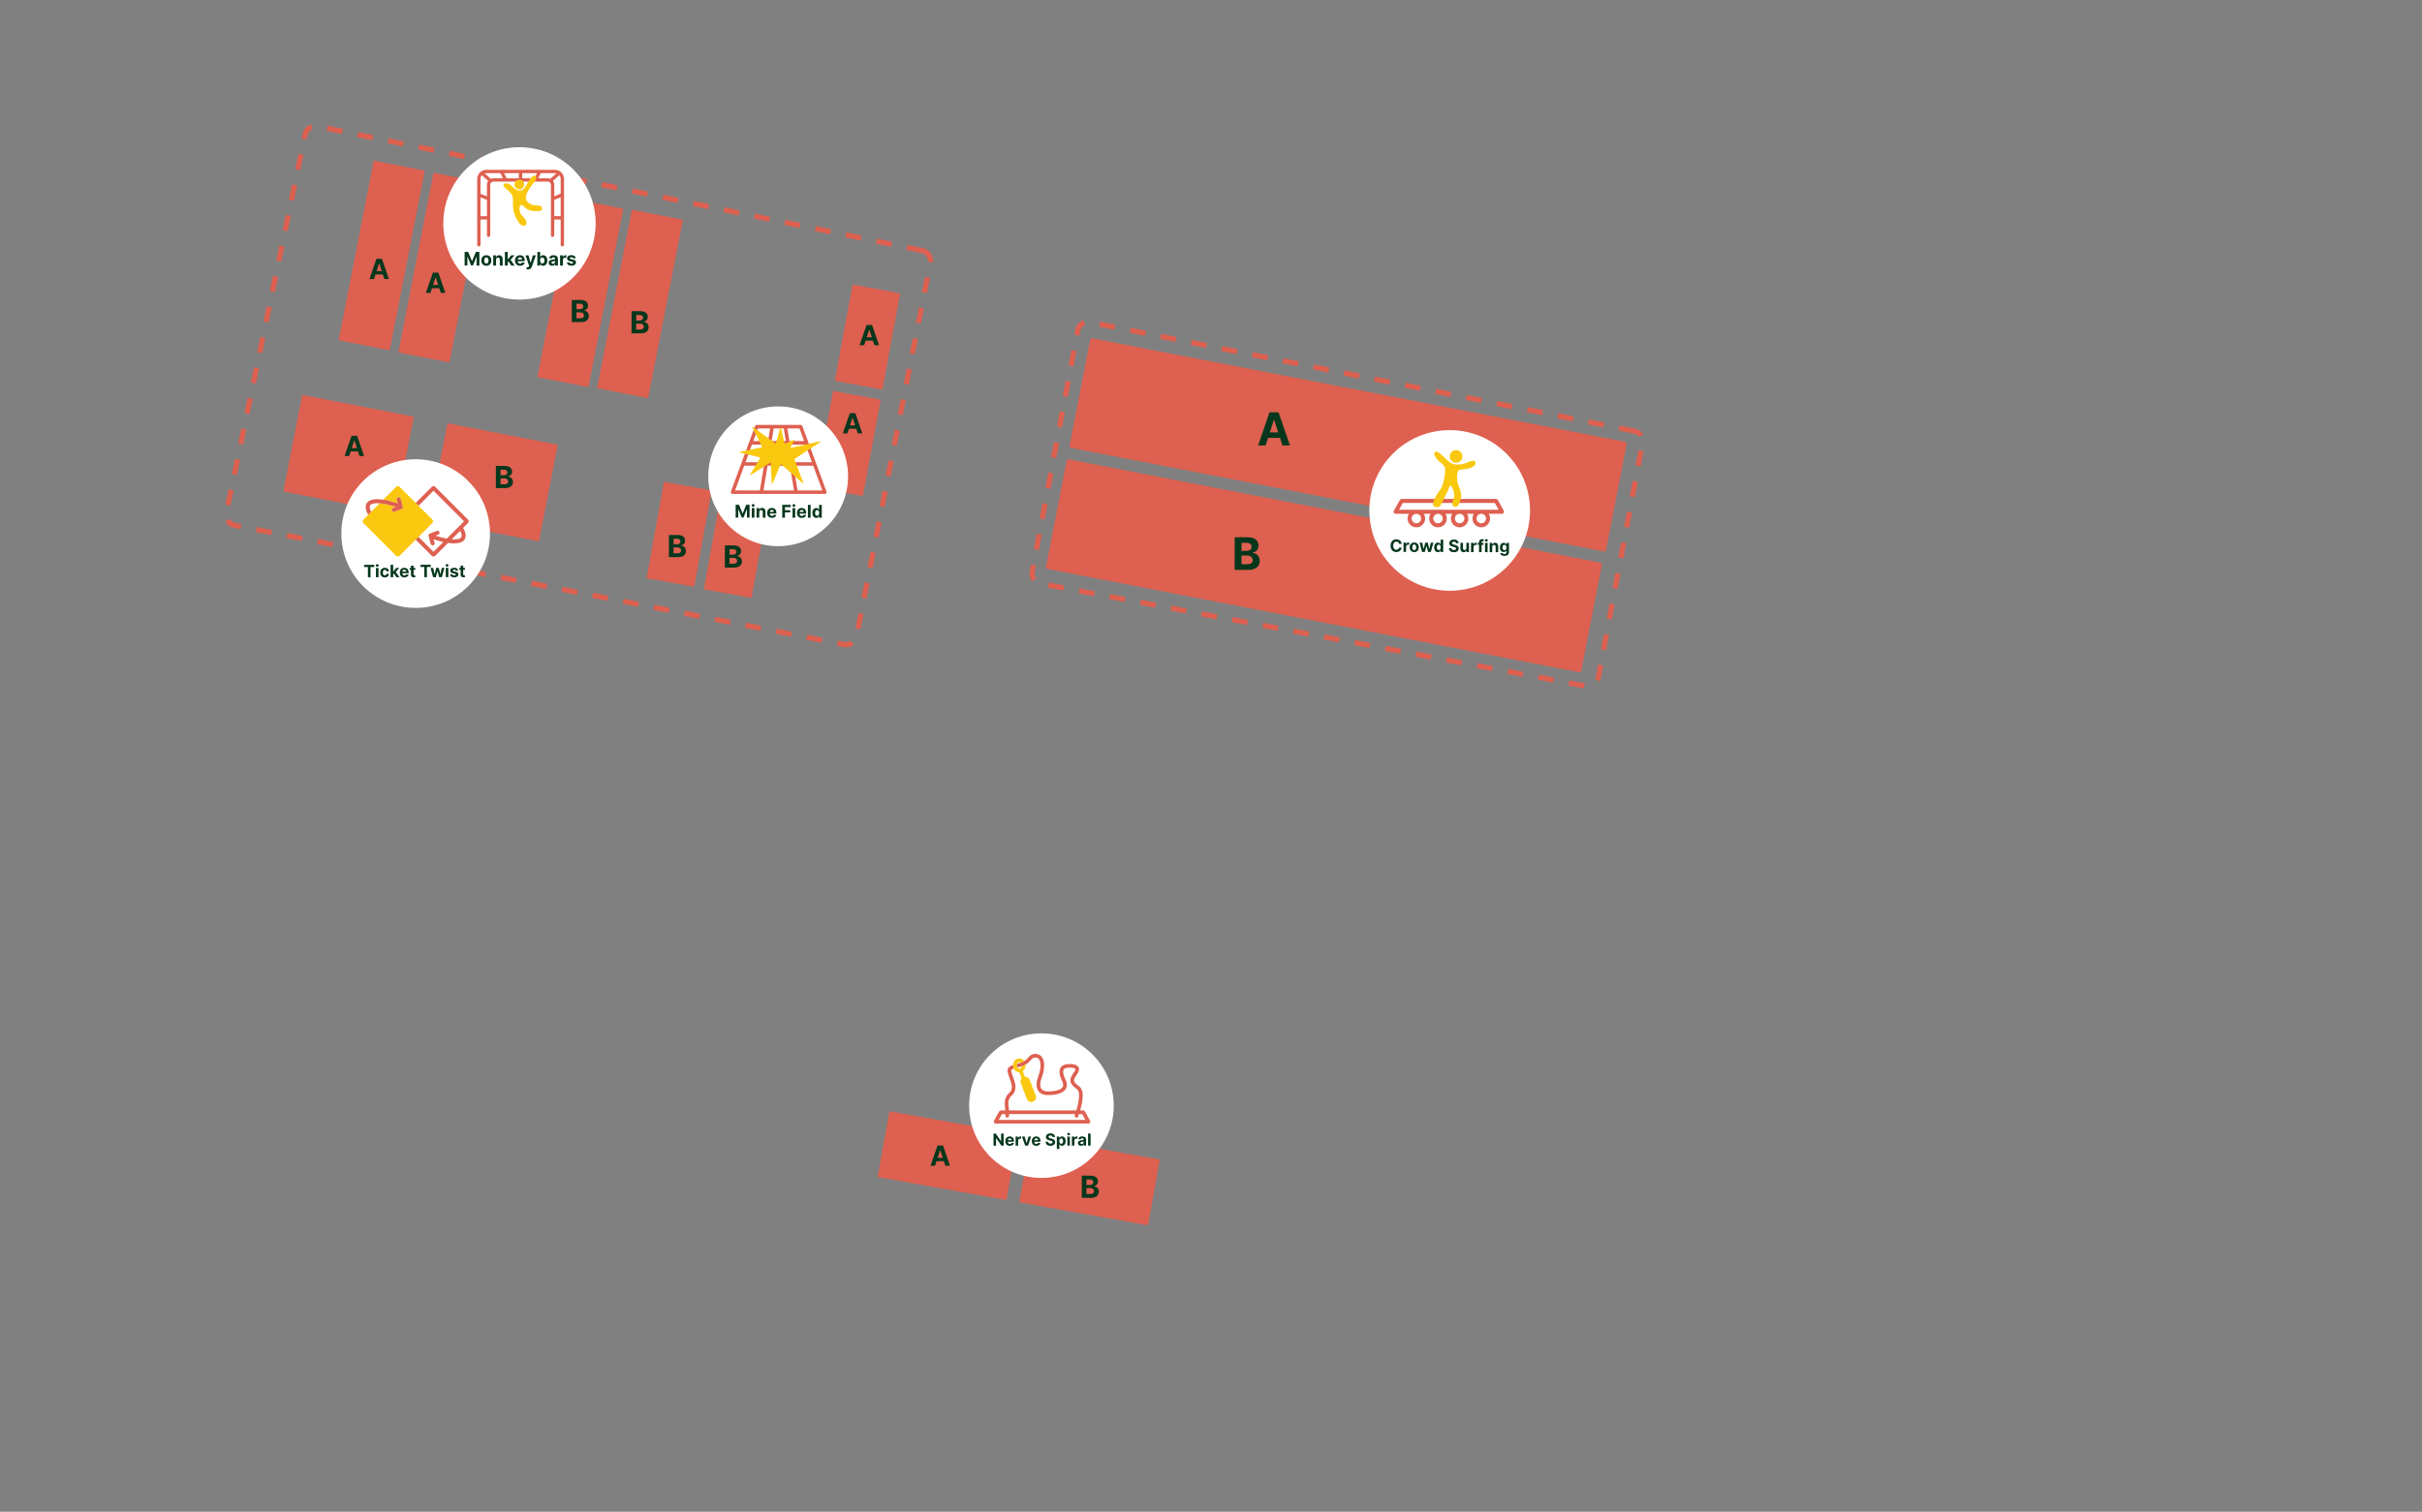 <?xml version="1.0" encoding="utf-8"?>
<!-- Generator: Adobe Illustrator 16.0.0, SVG Export Plug-In . SVG Version: 6.00 Build 0)  -->
<!DOCTYPE svg PUBLIC "-//W3C//DTD SVG 1.1//EN" "http://www.w3.org/Graphics/SVG/1.1/DTD/svg11.dtd">
<svg version="1.1" xmlns="http://www.w3.org/2000/svg" xmlns:xlink="http://www.w3.org/1999/xlink" x="0px" y="0px"
	 width="1865.762px" height="1164.777px" viewBox="0 0 1865.762 1164.777" enable-background="new 0 0 1865.762 1164.777"
	 xml:space="preserve">
<rect x="0" y="0" width="1865.762" height="1164.777" fill="#808080" stroke="none"/>
<g id="Layer_1">
</g>
<g id="Layer_2">
	<path fill="#DE6050" d="M841.548,260.7l410.32,79.758c0.813,0.158,1.345,0.945,1.187,1.759l-15.838,81.475
		c-0.158,0.813-0.945,1.345-1.758,1.187l-410.32-79.758c-0.813-0.158-1.345-0.946-1.187-1.759l15.837-81.475
		C839.947,261.073,840.734,260.542,841.548,260.7z"/>
	<path fill="#DE6050" d="M823.418,353.955l409.339,79.567c0.813,0.158,1.345,0.945,1.187,1.759l-15.838,81.475
		c-0.157,0.813-0.945,1.345-1.758,1.187l-409.339-79.567c-0.813-0.158-1.345-0.945-1.187-1.759l15.838-81.476
		C821.818,354.328,822.605,353.797,823.418,353.955z"/>
	<path fill="#DE6050" d="M233.538,304.405l84.525,16.503c0.398,0.078,0.659,0.465,0.581,0.863l-14.25,72.979
		c-0.077,0.399-0.464,0.659-0.862,0.581l-84.526-16.504c-0.398-0.078-0.658-0.464-0.58-0.863l14.249-72.979
		C232.753,304.587,233.139,304.327,233.538,304.405z"/>
	<path fill="#DE6050" d="M345.428,326.251l83.545,16.312c0.398,0.078,0.658,0.465,0.58,0.863l-14.249,72.979
		c-0.078,0.399-0.464,0.659-0.863,0.581l-83.544-16.313c-0.398-0.077-0.659-0.464-0.581-0.862l14.249-72.979
		C344.643,326.433,345.029,326.173,345.428,326.251z"/>
	<path fill="#DE6050" d="M261.02,261.55l26.766-137.081c0.074-0.378,0.44-0.625,0.819-0.552l37.95,7.41
		c0.379,0.074,0.626,0.441,0.553,0.819l-26.766,137.081c-0.074,0.378-0.441,0.625-0.82,0.551l-37.95-7.409
		C261.192,262.295,260.945,261.928,261.02,261.55z"/>
	<path fill="#DE6050" d="M414.1,289.885l26.574-136.099c0.074-0.379,0.44-0.626,0.819-0.552l37.95,7.41
		c0.379,0.074,0.626,0.44,0.552,0.819l-26.573,136.099c-0.074,0.379-0.441,0.626-0.82,0.552l-37.95-7.41
		C414.273,290.631,414.025,290.264,414.1,289.885z"/>
	<path fill="#DE6050" d="M307.02,270.897l26.766-137.08c0.074-0.379,0.44-0.626,0.819-0.552l37.95,7.41
		c0.379,0.073,0.626,0.44,0.553,0.819l-26.766,137.08c-0.074,0.379-0.441,0.626-0.82,0.552l-37.95-7.41
		C307.193,271.643,306.945,271.276,307.02,270.897z"/>
	<path fill="#DE6050" d="M460.08,298.425l26.573-136.099c0.074-0.379,0.44-0.626,0.819-0.552l37.951,7.41
		c0.379,0.074,0.625,0.44,0.552,0.819l-26.574,136.099c-0.073,0.379-0.44,0.626-0.819,0.552l-37.951-7.41
		C460.253,299.17,460.006,298.804,460.08,298.425z"/>
	<path fill="#DE6050" d="M643.187,292.955l13.476-73.235c0.051-0.273,0.313-0.453,0.586-0.403l35.689,6.567
		c0.273,0.05,0.453,0.313,0.403,0.585l-13.476,73.235c-0.051,0.273-0.313,0.453-0.586,0.403l-35.689-6.567
		C643.316,293.489,643.137,293.228,643.187,292.955z"/>
	<path fill="#DE6050" d="M628.187,374.955l13.476-73.235c0.051-0.273,0.313-0.453,0.586-0.403l35.689,6.567
		c0.273,0.05,0.453,0.313,0.403,0.585l-13.476,73.235c-0.051,0.272-0.313,0.453-0.585,0.403l-35.69-6.567
		C628.316,375.489,628.137,375.228,628.187,374.955z"/>
	<path fill="#DE6050" d="M498.185,445.004l13.197-73.285c0.05-0.273,0.311-0.455,0.584-0.406l35.715,6.432
		c0.272,0.05,0.454,0.311,0.405,0.584l-13.197,73.285c-0.049,0.273-0.311,0.455-0.584,0.406l-35.715-6.432
		C498.316,445.539,498.136,445.277,498.185,445.004z"/>
	<path fill="#DE6050" d="M542.305,453.571l13.197-73.286c0.049-0.273,0.311-0.454,0.584-0.405l35.715,6.432
		c0.273,0.05,0.454,0.311,0.405,0.583l-13.197,73.286c-0.05,0.273-0.311,0.455-0.584,0.405l-35.715-6.432
		C542.438,454.105,542.256,453.845,542.305,453.571z"/>
	<path fill="#DE6050" d="M794.7,875.799l98.242,17.557c0.273,0.049,0.455,0.309,0.406,0.582l-8.875,49.668
		c-0.049,0.271-0.31,0.455-0.583,0.406l-98.242-17.557c-0.273-0.049-0.455-0.309-0.406-0.582l8.875-49.668
		C794.166,875.932,794.427,875.75,794.7,875.799z"/>
	<path fill="#DE6050" d="M685.641,856.313l98.242,17.555c0.273,0.049,0.455,0.309,0.406,0.582l-8.875,49.668
		c-0.049,0.273-0.311,0.455-0.584,0.406l-98.241-17.557c-0.273-0.049-0.455-0.309-0.406-0.582l8.875-49.668
		C685.106,856.445,685.367,856.264,685.641,856.313z"/>
	<path fill="none" stroke="#DE6050" stroke-width="4" stroke-dasharray="12,12" d="M710.417,193.067L244.516,97.273
		c-4.32-0.888-8.55,1.889-9.45,6.206l-60.72,291.761c-0.91,4.362,1.92,8.625,6.3,9.481l469.71,91.912
		c4.33,0.847,8.529-1.972,9.391-6.301l56.91-287.877C717.507,198.144,714.726,193.953,710.417,193.067z"/>
	<path fill="#06371C" d="M833.327,922.91l0.019-17.08l6.838,0.014c1.241-0.02,2.294,0.176,3.135,0.553
		c0.843,0.377,1.476,0.9,1.884,1.545c0.428,0.666,0.632,1.414,0.645,2.291c-0.007,0.66-0.133,1.25-0.407,1.75
		c-0.27,0.498-0.637,0.906-1.101,1.232c-0.459,0.32-0.989,0.537-1.581,0.676l-0.005,0.164c0.64,0.014,1.252,0.205,1.818,0.545
		c0.57,0.334,1.037,0.816,1.39,1.426c0.354,0.6,0.53,1.326,0.536,2.172c-0.009,0.895-0.234,1.707-0.671,2.438
		c-0.451,0.699-1.121,1.24-1.989,1.654c-0.87,0.418-1.943,0.625-3.218,0.625L833.327,922.91z M836.938,919.963l2.938-0.002
		c1.001-0.006,1.73-0.207,2.202-0.572c0.454-0.398,0.69-0.908,0.687-1.561c0.003-0.467-0.113-0.889-0.328-1.238
		c-0.239-0.377-0.561-0.654-0.984-0.859c-0.418-0.211-0.904-0.297-1.49-0.309l-3.032-0.012L836.938,919.963z M836.939,912.977
		l2.688,0.012c0.478-0.021,0.92-0.102,1.311-0.26c0.384-0.186,0.687-0.436,0.916-0.754c0.234-0.316,0.346-0.703,0.342-1.162
		c-0.002-0.615-0.222-1.121-0.648-1.479c-0.44-0.389-1.057-0.576-1.864-0.592l-2.729,0.014L836.939,912.977z"/>
	<path fill="#06371C" d="M720.338,898.205l-3.529,0.012l5.386-15.596l4.242-0.002l5.37,15.584h-3.536l-3.899-12.021l-0.109,0.008
		L720.338,898.205z M720.119,892.086l8.336-0.01l0.004,2.576l-8.338,0.008L720.119,892.086z"/>
	<path fill="#06371C" d="M381.976,376.068l0.019-17.08l6.838,0.013c1.241-0.019,2.294,0.176,3.135,0.553
		c0.843,0.378,1.476,0.9,1.884,1.546c0.428,0.666,0.632,1.414,0.645,2.291c-0.007,0.659-0.133,1.25-0.407,1.75
		c-0.27,0.498-0.637,0.906-1.101,1.231c-0.459,0.321-0.989,0.538-1.581,0.677l-0.005,0.164c0.64,0.013,1.252,0.204,1.818,0.544
		c0.57,0.334,1.037,0.816,1.39,1.426c0.354,0.6,0.53,1.326,0.536,2.173c-0.009,0.895-0.234,1.707-0.671,2.437
		c-0.451,0.699-1.121,1.24-1.989,1.654c-0.87,0.418-1.943,0.625-3.218,0.625L381.976,376.068z M385.587,373.121l2.938-0.003
		c1.001-0.006,1.73-0.207,2.202-0.572c0.454-0.398,0.69-0.908,0.687-1.561c0.003-0.467-0.113-0.888-0.328-1.237
		c-0.239-0.377-0.561-0.655-0.984-0.859c-0.418-0.211-0.904-0.297-1.49-0.309l-3.032-0.013L385.587,373.121z M385.588,366.133
		l2.688,0.013c0.478-0.021,0.92-0.103,1.311-0.26c0.384-0.186,0.687-0.437,0.916-0.755c0.234-0.315,0.346-0.702,0.342-1.162
		c-0.002-0.615-0.222-1.12-0.648-1.479c-0.44-0.389-1.057-0.575-1.864-0.591l-2.729,0.013L385.588,366.133z"/>
	<path fill="#06371C" d="M268.986,351.363l-3.529,0.011l5.386-15.596l4.242-0.002l5.37,15.584h-3.536l-3.899-12.021l-0.109,0.007
		L268.986,351.363z M268.768,345.243l8.336-0.009l0.004,2.576l-8.338,0.008L268.768,345.243z"/>
	<path fill="#06371C" d="M288.126,214.984l-3.529,0.011l5.386-15.596l4.242-0.002l5.371,15.584h-3.537l-3.899-12.021l-0.109,0.007
		L288.126,214.984z M287.907,208.864l8.336-0.009l0.004,2.576l-8.338,0.008L287.907,208.864z"/>
	<path fill="#06371C" d="M331.622,225.664l-3.529,0.011l5.385-15.596l4.242-0.002l5.371,15.584h-3.537l-3.898-12.021l-0.109,0.007
		L331.622,225.664z M331.403,219.543l8.336-0.009l0.004,2.576l-8.338,0.008L331.403,219.543z"/>
	<path fill="#06371C" d="M440.463,248.175l0.019-17.08l6.838,0.013c1.241-0.019,2.294,0.176,3.135,0.553
		c0.843,0.378,1.476,0.9,1.884,1.546c0.428,0.666,0.632,1.414,0.645,2.291c-0.007,0.659-0.133,1.25-0.407,1.75
		c-0.27,0.498-0.637,0.906-1.101,1.231c-0.459,0.321-0.989,0.538-1.581,0.677l-0.005,0.164c0.64,0.013,1.252,0.204,1.818,0.544
		c0.57,0.334,1.037,0.816,1.39,1.426c0.354,0.6,0.53,1.326,0.536,2.173c-0.009,0.895-0.234,1.707-0.671,2.437
		c-0.451,0.699-1.121,1.24-1.989,1.654c-0.87,0.418-1.943,0.625-3.218,0.625L440.463,248.175z M444.074,245.228l2.938-0.003
		c1.001-0.006,1.73-0.207,2.202-0.572c0.454-0.398,0.69-0.908,0.687-1.561c0.003-0.467-0.113-0.888-0.328-1.237
		c-0.239-0.377-0.561-0.655-0.984-0.859c-0.418-0.211-0.904-0.297-1.49-0.309l-3.032-0.013L444.074,245.228z M444.075,238.241
		l2.688,0.013c0.478-0.021,0.92-0.103,1.311-0.26c0.384-0.186,0.687-0.437,0.916-0.755c0.234-0.315,0.346-0.702,0.342-1.162
		c-0.002-0.615-0.222-1.12-0.648-1.479c-0.44-0.389-1.057-0.575-1.864-0.591l-2.729,0.013L444.075,238.241z"/>
	<path fill="#06371C" d="M486.502,256.852l0.019-17.08l6.838,0.013c1.241-0.019,2.294,0.176,3.135,0.553
		c0.843,0.378,1.476,0.9,1.884,1.546c0.428,0.666,0.632,1.414,0.645,2.291c-0.007,0.659-0.133,1.25-0.407,1.75
		c-0.27,0.498-0.637,0.906-1.101,1.231c-0.459,0.321-0.989,0.538-1.581,0.677l-0.005,0.164c0.64,0.013,1.252,0.204,1.818,0.544
		c0.57,0.334,1.037,0.816,1.39,1.426c0.354,0.6,0.53,1.326,0.536,2.173c-0.009,0.895-0.234,1.707-0.671,2.437
		c-0.451,0.699-1.121,1.24-1.989,1.654c-0.87,0.418-1.943,0.625-3.218,0.625L486.502,256.852z M490.113,253.905l2.938-0.003
		c1.001-0.006,1.73-0.207,2.202-0.572c0.454-0.398,0.69-0.908,0.687-1.561c0.003-0.467-0.113-0.888-0.328-1.237
		c-0.239-0.377-0.561-0.655-0.984-0.859c-0.418-0.211-0.904-0.297-1.49-0.309l-3.032-0.013L490.113,253.905z M490.114,246.917
		l2.688,0.013c0.478-0.021,0.92-0.103,1.311-0.26c0.384-0.186,0.687-0.437,0.916-0.755c0.234-0.315,0.346-0.702,0.342-1.162
		c-0.002-0.615-0.222-1.12-0.648-1.479c-0.44-0.389-1.057-0.575-1.864-0.591l-2.729,0.013L490.114,246.917z"/>
	<path fill="#06371C" d="M665.681,266.002l-3.529,0.011l5.385-15.596l4.242-0.002L677.149,266h-3.537l-3.898-12.021l-0.109,0.007
		L665.681,266.002z M665.462,259.882l8.336-0.009l0.004,2.576l-8.338,0.008L665.462,259.882z"/>
	<path fill="#06371C" d="M515.28,429.269l0.019-17.08l6.838,0.013c1.241-0.019,2.294,0.176,3.135,0.553
		c0.843,0.378,1.476,0.9,1.884,1.546c0.428,0.666,0.632,1.414,0.645,2.291c-0.007,0.659-0.133,1.25-0.407,1.75
		c-0.27,0.498-0.637,0.906-1.101,1.231c-0.459,0.321-0.989,0.538-1.581,0.677l-0.005,0.164c0.64,0.013,1.252,0.204,1.818,0.544
		c0.57,0.334,1.037,0.816,1.39,1.426c0.354,0.6,0.53,1.326,0.536,2.173c-0.009,0.895-0.234,1.707-0.671,2.437
		c-0.451,0.699-1.121,1.24-1.989,1.654c-0.87,0.418-1.943,0.625-3.218,0.625L515.28,429.269z M518.892,426.322l2.938-0.003
		c1.001-0.006,1.73-0.207,2.202-0.572c0.454-0.398,0.69-0.908,0.687-1.561c0.003-0.467-0.113-0.888-0.328-1.237
		c-0.239-0.377-0.561-0.655-0.984-0.859c-0.418-0.211-0.904-0.297-1.49-0.309l-3.032-0.013L518.892,426.322z M518.893,419.334
		l2.688,0.013c0.478-0.021,0.92-0.103,1.311-0.26c0.384-0.186,0.687-0.437,0.916-0.755c0.234-0.315,0.346-0.702,0.342-1.162
		c-0.002-0.615-0.222-1.12-0.648-1.479c-0.44-0.389-1.057-0.575-1.864-0.591l-2.729,0.013L518.893,419.334z"/>
	<path fill="#06371C" d="M558.39,437.313l0.019-17.08l6.838,0.013c1.241-0.019,2.294,0.176,3.135,0.553
		c0.843,0.378,1.476,0.9,1.884,1.546c0.428,0.666,0.632,1.414,0.645,2.291c-0.007,0.659-0.133,1.25-0.407,1.75
		c-0.27,0.498-0.637,0.906-1.101,1.231c-0.459,0.321-0.989,0.538-1.581,0.677l-0.005,0.164c0.64,0.013,1.252,0.204,1.818,0.544
		c0.57,0.334,1.037,0.816,1.39,1.426c0.354,0.6,0.53,1.326,0.536,2.173c-0.009,0.895-0.234,1.707-0.671,2.437
		c-0.451,0.699-1.121,1.24-1.989,1.654c-0.87,0.418-1.943,0.625-3.218,0.625L558.39,437.313z M562.001,434.366l2.938-0.003
		c1.001-0.006,1.73-0.207,2.202-0.572c0.454-0.398,0.69-0.908,0.687-1.561c0.003-0.467-0.113-0.888-0.328-1.237
		c-0.239-0.377-0.561-0.655-0.984-0.859c-0.418-0.211-0.904-0.297-1.49-0.309l-3.032-0.013L562.001,434.366z M562.002,427.378
		l2.688,0.013c0.478-0.021,0.92-0.103,1.311-0.26c0.384-0.186,0.687-0.437,0.916-0.755c0.234-0.315,0.346-0.702,0.342-1.162
		c-0.002-0.615-0.222-1.12-0.648-1.479c-0.44-0.389-1.057-0.575-1.864-0.591l-2.729,0.013L562.002,427.378z"/>
	<path fill="#06371C" d="M652.793,333.916l-3.529,0.011l5.385-15.596l4.242-0.002l5.371,15.584h-3.537l-3.898-12.021l-0.109,0.007
		L652.793,333.916z M652.574,327.795l8.336-0.009l0.004,2.576l-8.338,0.008L652.574,327.795z"/>
	<path fill="#06371C" d="M951.085,439.063l0.027-25.127l10.06,0.019c1.826-0.027,3.375,0.259,4.611,0.813
		c1.24,0.556,2.171,1.325,2.771,2.274c0.63,0.98,0.93,2.081,0.948,3.371c-0.01,0.97-0.195,1.839-0.599,2.575
		c-0.396,0.732-0.937,1.333-1.619,1.812c-0.676,0.473-1.456,0.792-2.326,0.996l-0.007,0.241c0.94,0.019,1.842,0.3,2.675,0.8
		c0.839,0.491,1.525,1.201,2.044,2.098c0.521,0.882,0.78,1.951,0.789,3.197c-0.013,1.316-0.345,2.511-0.987,3.584
		c-0.663,1.028-1.649,1.824-2.926,2.434c-1.28,0.615-2.859,0.919-4.734,0.919L951.085,439.063z M956.397,434.727l4.323-0.004
		c1.473-0.008,2.546-0.304,3.24-0.842c0.668-0.586,1.016-1.336,1.01-2.296c0.004-0.687-0.167-1.306-0.483-1.82
		c-0.352-0.555-0.824-0.964-1.447-1.265c-0.615-0.31-1.331-0.437-2.192-0.454l-4.461-0.019L956.397,434.727z M956.399,424.447
		l3.953,0.019c0.703-0.031,1.354-0.151,1.929-0.382c0.564-0.273,1.01-0.643,1.348-1.111c0.345-0.464,0.508-1.033,0.503-1.709
		c-0.003-0.905-0.326-1.648-0.954-2.175c-0.648-0.572-1.555-0.846-2.743-0.869l-4.014,0.019L956.399,424.447z"/>
	<path fill="#06371C" d="M974.929,343.192l-5.778,0.018l8.817-25.533l6.945-0.003l8.792,25.514h-5.789l-6.385-19.68l-0.179,0.011
		L974.929,343.192z M974.57,333.172l13.647-0.014l0.007,4.218l-13.651,0.013L974.57,333.172z"/>
	<path fill="none" stroke="#DE6050" stroke-width="4" stroke-dasharray="12,12" d="M1258.936,332.115l-419.31-83.862
		c-4.36-0.873-8.601,1.986-9.431,6.361l-35.02,185.688c-0.82,4.343,2.04,8.526,6.391,9.344l420.27,79.043
		c4.34,0.816,8.52-2.041,9.34-6.382l34.061-180.866C1266.046,337.132,1263.236,332.974,1258.936,332.115z"/>
	<g>
		<g id="Cirkel_10_">
			<path fill="#FFFFFF" d="M802.269,796.187h0.002c30.759,0,55.693,24.933,55.693,55.69v0.004c0,30.758-24.935,55.691-55.693,55.691
				h-0.002c-30.758,0-55.691-24.934-55.691-55.691v-0.004C746.577,821.119,771.511,796.187,802.269,796.187z"/>
		</g>
		<g id="Color_10_">
			<path fill="#DE6050" d="M839.734,863.574l-4.051-7.279c-0.248-0.443-0.715-0.721-1.224-0.721h-2.384
				c0.432-1.475,0.882-3.195,1.243-4.986c1.448-7.168,0.716-11.795-2.179-13.752c-2.338-1.58-3.523-2.861-3.725-4.035
				c-0.198-1.141,0.424-2.541,2.22-4.99c1.591-2.17,1.987-4.027,1.177-5.521c-1.017-1.875-3.753-2.697-8.125-2.447
				c-2.757,0.156-4.673,1.115-5.697,2.846c-1.371,2.318-0.96,5.697,1.255,10.326c0.917,1.92,1.028,3.471,0.327,4.604
				c-1.239,2.008-5.205,3.219-10.878,3.318c-2.688,0.055-4.532-0.623-5.494-1.998c-1.264-1.805-1.148-5.02,0.311-8.816
				c1.857-4.826,2.732-11.371,0.511-15.111c-0.984-1.656-2.517-2.666-4.428-2.918c-3.566-0.468-5.119,1.226-6.62,2.865
				c-0.801,0.873-1.66,1.813-2.967,2.641c-0.714,0.454-1.564,0.875-2.613,1.234c-0.62,0.213-1.308,0.406-2.081,0.57
				c-0.286,0.059-0.563,0.119-0.832,0.184c-0.179,0.377-0.283,0.814-0.283,1.285c0,0.59,0.163,1.131,0.433,1.563
				c0.39-0.098,0.809-0.193,1.263-0.293c0.823-0.174,1.573-0.379,2.255-0.607c1.105-0.371,2.041-0.801,2.844-1.262
				c1.92-1.1,3.089-2.379,4.048-3.422c1.377-1.505,2.068-2.259,4.188-1.979c1.072,0.141,1.83,0.641,2.384,1.57
				c1.657,2.785,0.896,8.482-0.717,12.67c-1.059,2.75-2.465,7.896,0.008,11.432c1.528,2.186,4.174,3.262,7.84,3.193
				c8.644-0.154,11.955-2.613,13.213-4.648c1.233-1.998,1.173-4.451-0.182-7.289c-1.707-3.566-2.194-6.297-1.371-7.689
				c0.52-0.879,1.678-1.373,3.443-1.477c3.803-0.219,5.247,0.52,5.502,0.986c0.182,0.332,0.02,1.17-0.973,2.523
				c-1.921,2.623-3.12,4.836-2.72,7.129c0.346,2,1.863,3.814,4.917,5.877c1.812,1.223,2.168,5.076,1.005,10.842
				c-0.407,2.031-0.946,3.986-1.429,5.574h-51.92c-0.05-0.545-0.104-1.088-0.159-1.621c-0.416-3.994-0.743-7.148,2.255-9.783
				c4.806-4.223,2.545-10.271,1.192-13.887c-0.332-0.887-0.616-1.652-0.755-2.229c-0.125-0.529-0.29-1.031-0.436-1.473
				c-0.337-1.029-0.533-1.682-0.301-2.086c0.159-0.275,0.616-0.711,1.889-1.219c-0.331-0.721-0.517-1.537-0.517-2.4
				c0-0.135,0.006-0.271,0.016-0.408c-2.002,0.721-3.202,1.563-3.816,2.629c-0.868,1.51-0.371,3.023,0.068,4.357
				c0.132,0.412,0.271,0.834,0.373,1.25c0.177,0.748,0.49,1.588,0.856,2.563c1.604,4.297,2.684,8.074-0.42,10.801
				c-4.084,3.59-3.63,7.955-3.192,12.176c0.046,0.443,0.094,0.887,0.135,1.334h-3.401c-0.508,0-0.976,0.277-1.225,0.717l-4.07,7.281
				c-0.244,0.434-0.238,0.965,0.014,1.393c0.251,0.428,0.711,0.691,1.208,0.691h71.569c0.497,0,0.957-0.264,1.208-0.691
				c0.252-0.428,0.258-0.959,0.016-1.391V863.574z M769.33,862.855l2.504-4.477h2.727c0,0.414-0.014,0.824-0.044,1.234
				c-0.056,0.771,0.521,1.443,1.294,1.502s1.443-0.52,1.503-1.291c0.036-0.486,0.051-0.967,0.052-1.443h50.862
				c-0.185,0.521-0.301,0.824-0.304,0.834c-0.277,0.725,0.08,1.533,0.805,1.814c0.165,0.061,0.336,0.092,0.502,0.092
				c0.563,0,1.095-0.342,1.31-0.896c0.027-0.072,0.287-0.754,0.655-1.842h2.442l2.492,4.475h-66.8V862.855z"/>
		</g>
		<g id="Yellow_10_">
			<path fill="#FAC80E" d="M797.9,844.217l-4.737-12.301c-0.579-1.506-2.092-2.377-3.624-2.217l-1.644-4.402
				c1.282-0.959,2.128-2.584,2.128-4.424c0-0.201-0.012-0.4-0.032-0.598c-0.803,0.461-1.738,0.893-2.844,1.26
				c-0.231,1.074-1.013,1.867-1.939,1.867c-0.642,0-1.211-0.379-1.58-0.967c-0.269-0.43-0.432-0.973-0.432-1.563
				c0-0.467,0.104-0.906,0.282-1.283c0.352-0.744,0.994-1.244,1.729-1.244c0.441,0,0.851,0.184,1.183,0.49
				c1.047-0.359,1.897-0.781,2.613-1.234c-0.882-1.252-2.256-2.058-3.796-2.058c-2.53,0-4.61,2.173-4.8,4.921
				c-0.011,0.137-0.016,0.271-0.016,0.408c0,0.865,0.187,1.68,0.516,2.4c0.794,1.738,2.423,2.934,4.297,2.934
				c0.012,0,0.022,0,0.034,0l1.771,4.74c-0.853,0.947-1.157,2.324-0.667,3.594l4.735,12.299c0.694,1.801,2.717,2.697,4.517,2.004
				l0.296-0.113c1.8-0.693,2.698-2.715,2.005-4.514H797.9z"/>
		</g>
		<path fill="#06371C" d="M773.131,873.398l-0.005,9.32h-1.698l-4.051-5.861l-0.065-0.004v5.863l-1.972,0.004l0.005-9.32
			l1.723,0.006l4.024,5.852l0.084-0.002l-0.012-5.85L773.131,873.398z M777.901,882.852c-0.716-0.002-1.324-0.154-1.855-0.436
			c-0.519-0.293-0.91-0.709-1.183-1.254c-0.282-0.535-0.428-1.166-0.417-1.912c-0.012-0.713,0.138-1.348,0.414-1.891
			c0.277-0.543,0.676-0.969,1.18-1.27c0.504-0.303,1.096-0.449,1.787-0.453c0.46-0.002,0.89,0.07,1.287,0.221
			c0.396,0.148,0.754,0.361,1.044,0.66c0.306,0.291,0.539,0.66,0.702,1.107c0.162,0.449,0.245,0.965,0.254,1.553l-0.007,0.539
			l-5.896,0.002l0.008-1.207h4.07c-0.003-0.275-0.067-0.52-0.178-0.742c-0.126-0.213-0.302-0.377-0.514-0.502
			c-0.213-0.123-0.463-0.182-0.738-0.188c-0.293,0-0.559,0.074-0.781,0.209c-0.224,0.131-0.395,0.307-0.528,0.541
			c-0.121,0.219-0.196,0.475-0.194,0.75l-0.007,1.145c0.006,0.342,0.065,0.641,0.195,0.891c0.133,0.252,0.311,0.449,0.551,0.584
			c0.239,0.135,0.519,0.203,0.851,0.197c0.211,0.004,0.401-0.023,0.588-0.09c0.174-0.053,0.322-0.143,0.462-0.273
			c0.126-0.121,0.216-0.264,0.283-0.441l1.798,0.113c-0.098,0.434-0.279,0.809-0.562,1.129c-0.282,0.322-0.638,0.566-1.079,0.746
			C778.99,882.76,778.484,882.848,777.901,882.852z M782.378,882.709l-0.001-6.988l1.872,0.004l0.002,1.217l0.081-0.004
			c0.122-0.43,0.336-0.758,0.627-0.973c0.304-0.23,0.648-0.34,1.045-0.346c0.102,0,0.196,0.012,0.309,0.023
			c0.112,0.014,0.209,0.029,0.304,0.045l-0.007,1.723c-0.083-0.033-0.208-0.057-0.369-0.08c-0.162-0.018-0.312-0.025-0.44-0.027
			c-0.293,0.002-0.544,0.063-0.77,0.189c-0.216,0.117-0.391,0.287-0.529,0.51c-0.124,0.217-0.183,0.465-0.191,0.754l0.001,3.957
			L782.378,882.709z M794.34,875.717l-2.436,6.986h-2.184l-2.451-6.98l2.054-0.006l1.442,5.004l0.081-0.004l1.438-4.996
			L794.34,875.717z M798.295,882.836c-0.717-0.004-1.339-0.146-1.856-0.438c-0.517-0.293-0.911-0.709-1.193-1.246
			c-0.287-0.531-0.418-1.178-0.421-1.91c0.005-0.723,0.138-1.348,0.415-1.893c0.276-0.541,0.675-0.967,1.179-1.271
			c0.507-0.299,1.11-0.457,1.786-0.451c0.462,0,0.89,0.074,1.288,0.223c0.411,0.139,0.754,0.361,1.044,0.658
			c0.306,0.293,0.54,0.662,0.702,1.109c0.176,0.439,0.261,0.953,0.254,1.555l0.007,0.527l-5.896,0.002l-0.009-1.195l4.073-0.002
			c-0.003-0.275-0.055-0.531-0.179-0.744c-0.126-0.211-0.289-0.387-0.513-0.498c-0.211-0.125-0.447-0.193-0.739-0.189
			c-0.294,0.002-0.544,0.064-0.78,0.203c-0.225,0.135-0.396,0.313-0.529,0.545c-0.12,0.219-0.183,0.467-0.194,0.75l0.008,1.137
			c-0.011,0.35,0.066,0.641,0.184,0.902c0.129,0.248,0.322,0.438,0.549,0.58c0.239,0.139,0.518,0.205,0.851,0.199
			c0.211,0.002,0.402-0.023,0.588-0.088c0.186-0.066,0.335-0.156,0.462-0.277c0.125-0.119,0.215-0.264,0.282-0.439l1.8,0.111
			c-0.099,0.436-0.282,0.811-0.562,1.133c-0.283,0.32-0.639,0.564-1.082,0.746C799.369,882.75,798.863,882.838,798.295,882.836z
			 M810.807,876.061c-0.027-0.373-0.198-0.648-0.467-0.857c-0.269-0.207-0.65-0.303-1.132-0.299
			c-0.314-0.002-0.58,0.039-0.809,0.135c-0.215,0.084-0.382,0.207-0.503,0.365c-0.12,0.16-0.169,0.334-0.176,0.537
			c-0.008,0.168,0.028,0.313,0.11,0.432c0.07,0.131,0.185,0.236,0.312,0.332c0.144,0.084,0.303,0.162,0.477,0.23
			c0.188,0.057,0.372,0.115,0.573,0.162l0.833,0.201c0.414,0.086,0.792,0.207,1.128,0.359c0.337,0.15,0.634,0.336,0.872,0.564
			c0.257,0.217,0.455,0.473,0.583,0.779c0.142,0.299,0.212,0.643,0.209,1.033c0.012,0.563-0.146,1.064-0.426,1.479
			c-0.282,0.412-0.703,0.744-1.24,0.971c-0.534,0.229-1.189,0.348-1.944,0.346c-0.74-0.008-1.402-0.117-1.961-0.348
			c-0.557-0.229-0.983-0.574-1.296-1.025c-0.313-0.453-0.473-1.018-0.493-1.684l1.908-0.004c0.025,0.311,0.105,0.578,0.268,0.781
			c0.162,0.207,0.375,0.363,0.641,0.473c0.276,0.096,0.57,0.156,0.922,0.148c0.319,0.008,0.617-0.047,0.866-0.145
			c0.248-0.096,0.431-0.225,0.579-0.406c0.133-0.172,0.203-0.373,0.2-0.592c0-0.211-0.06-0.389-0.194-0.523
			c-0.122-0.145-0.291-0.271-0.528-0.371c-0.234-0.098-0.528-0.186-0.86-0.271l-1.015-0.254c-0.783-0.193-1.407-0.486-1.857-0.896
			c-0.465-0.398-0.68-0.953-0.688-1.633c0.004-0.572,0.148-1.059,0.445-1.48c0.315-0.426,0.738-0.754,1.267-0.99
			c0.531-0.236,1.141-0.357,1.816-0.355c0.691,0,1.297,0.117,1.815,0.352c0.521,0.236,0.917,0.568,1.208,0.99
			c0.29,0.418,0.438,0.906,0.444,1.463L810.807,876.061z M814.114,885.313l-0.005-9.605h1.91l0.009,1.168h0.086
			c0.081-0.186,0.2-0.375,0.361-0.568s0.379-0.365,0.644-0.498c0.251-0.125,0.579-0.193,0.976-0.195
			c0.507,0.004,0.977,0.137,1.41,0.398c0.434,0.264,0.774,0.664,1.035,1.193c0.261,0.527,0.388,1.199,0.39,1.996
			c-0.003,0.781-0.133,1.443-0.376,1.973c-0.257,0.539-0.591,0.939-1.026,1.219c-0.422,0.273-0.896,0.406-1.437,0.412
			c-0.377,0.002-0.695-0.063-0.951-0.189c-0.271-0.121-0.483-0.275-0.653-0.459c-0.158-0.199-0.289-0.391-0.379-0.582h-0.062
			l0.016,3.73L814.114,885.313z M816.014,879.193c-0.003,0.42,0.058,0.779,0.169,1.092c0.109,0.313,0.276,0.553,0.499,0.725
			c0.222,0.166,0.488,0.25,0.803,0.248c0.314,0.002,0.573-0.082,0.79-0.252c0.229-0.186,0.384-0.418,0.502-0.734
			c0.117-0.313,0.169-0.666,0.176-1.08c-0.003-0.398-0.059-0.754-0.168-1.061c-0.123-0.303-0.287-0.541-0.497-0.721
			c-0.222-0.172-0.489-0.256-0.807-0.256c-0.313,0-0.588,0.088-0.809,0.256c-0.205,0.16-0.375,0.398-0.496,0.709
			C816.069,878.422,816.006,878.783,816.014,879.193z M822.226,882.682l-0.016-6.977l1.947-0.008l0.002,6.986L822.226,882.682z
			 M823.182,874.803c-0.29,0.004-0.527-0.1-0.741-0.285c-0.199-0.195-0.298-0.43-0.296-0.703c-0.011-0.258,0.1-0.492,0.302-0.686
			c0.205-0.189,0.452-0.287,0.745-0.291c0.276,0.006,0.528,0.098,0.729,0.297c0.214,0.184,0.31,0.418,0.307,0.686
			c-0.003,0.273-0.096,0.498-0.3,0.691C823.723,874.703,823.476,874.801,823.182,874.803z M825.71,882.682l-0.013-6.975l1.884-0.008
			l0.003,1.215l0.066,0.006c0.136-0.438,0.352-0.768,0.641-0.982c0.305-0.229,0.648-0.338,1.046-0.342
			c0.087,0.006,0.195,0.01,0.308,0.023c0.112,0.01,0.211,0.027,0.305,0.043l-0.006,1.723c-0.086-0.031-0.222-0.049-0.384-0.07
			c-0.162-0.02-0.299-0.035-0.441-0.029c-0.278-0.008-0.528,0.055-0.756,0.182c-0.229,0.123-0.405,0.295-0.529,0.512
			c-0.123,0.215-0.196,0.473-0.19,0.754l0.002,3.953L825.71,882.682z M832.732,882.816c-0.442-0.002-0.834-0.08-1.19-0.23
			c-0.343-0.162-0.626-0.389-0.819-0.701c-0.209-0.303-0.309-0.689-0.311-1.148c0.002-0.391,0.072-0.715,0.223-0.984
			c0.135-0.26,0.34-0.479,0.571-0.631c0.245-0.162,0.535-0.291,0.84-0.365c0.319-0.084,0.654-0.148,0.992-0.174
			c0.408-0.047,0.738-0.086,0.985-0.123c0.245-0.037,0.435-0.1,0.536-0.17c0.114-0.074,0.178-0.193,0.18-0.344l-0.014-0.018
			c0.009-0.295-0.081-0.518-0.273-0.668c-0.172-0.162-0.418-0.248-0.754-0.244c-0.354,0.004-0.634,0.084-0.843,0.242
			c-0.194,0.143-0.333,0.334-0.404,0.568l-1.782-0.152c0.085-0.42,0.256-0.783,0.524-1.092c0.267-0.314,0.622-0.559,1.036-0.719
			c0.424-0.174,0.912-0.258,1.479-0.26c0.381,0.002,0.747,0.051,1.103,0.141c0.358,0.09,0.683,0.227,0.961,0.416
			s0.492,0.441,0.656,0.736c0.165,0.297,0.242,0.652,0.237,1.072l0.002,4.713l-1.828-0.002v-0.973l-0.061,0.004
			c-0.117,0.223-0.261,0.412-0.443,0.572c-0.197,0.17-0.423,0.301-0.677,0.389C833.389,882.766,833.085,882.811,832.732,882.816z
			 M833.295,881.475c0.276,0.006,0.529-0.053,0.747-0.164c0.23-0.125,0.396-0.273,0.518-0.467c0.119-0.191,0.193-0.418,0.192-0.662
			l-0.008-0.738c-0.057,0.037-0.139,0.07-0.241,0.104c-0.104,0.033-0.229,0.064-0.357,0.09c-0.13,0.027-0.261,0.049-0.393,0.072
			c-0.132,0.02-0.249,0.035-0.347,0.043c-0.229,0.033-0.439,0.096-0.6,0.164c-0.165,0.068-0.304,0.17-0.403,0.301
			c-0.085,0.117-0.132,0.266-0.13,0.445c-0.006,0.27,0.09,0.469,0.29,0.605C832.745,881.41,832.999,881.475,833.295,881.475z
			 M840.114,873.357l-0.006,9.322l-1.933-0.004l-0.009-9.311L840.114,873.357z"/>
	</g>
	<g>
		<g id="Cirkel_7_">
			<path fill="#FFFFFF" d="M320.207,353.857L320.207,353.857c31.627,0,57.266,25.639,57.266,57.264v0.001
				c0,31.626-25.639,57.264-57.265,57.264h-0.001c-31.627,0-57.264-25.638-57.264-57.264v-0.001
				C262.943,379.496,288.58,353.857,320.207,353.857z"/>
		</g>
		<g id="Color_7_">
			<path fill="#DE6050" d="M360.509,400.331l-25.235-25.236c-0.367-0.367-0.851-0.551-1.332-0.551c-0.48,0-0.964,0.184-1.33,0.551
				l-12.403,12.401l2.184,2.183l11.552-11.554l23.538,23.537l-13.357,13.357c-2.662-0.489-5.603-1.269-8.631-2.285l2.125-0.816
				c0.796-0.304,1.193-1.198,0.887-1.991c-0.305-0.796-1.197-1.192-1.991-0.888l-5.451,2.094c-0.74,0.285-1.146,1.082-0.936,1.847
				l1.676,6.1c0.187,0.685,0.809,1.132,1.487,1.132c0.134,0,0.272-0.019,0.408-0.054c0.823-0.227,1.306-1.075,1.08-1.895
				l-0.761-2.771c2.466,0.846,5.013,1.584,7.495,2.141l-7.569,7.568l-11.552-11.553l-2.184,2.181l12.403,12.403
				c0.366,0.367,0.85,0.551,1.33,0.551c0.481,0,0.965-0.184,1.332-0.551l9.913-9.916c1.626,0.238,3.188,0.375,4.632,0.375
				c3.363,0,6.109-0.716,7.633-2.471c1.831-2.108,1.678-5.167-0.455-9.093c-0.073-0.133-0.164-0.249-0.266-0.354l3.778-3.776
				C361.244,402.261,361.244,401.067,360.509,400.331L360.509,400.331z M355.124,414.196c-0.991,1.14-3.578,1.621-7.158,1.342
				l6.535-6.537C355.413,410.787,356.163,412.997,355.124,414.196z"/>
		</g>
		<g id="Yellow_7_">
			<path fill="#FAC80E" d="M333.043,400.331l-10.651-10.652l-2.184-2.183l-12.4-12.401c-0.735-0.734-1.93-0.734-2.665,0
				l-9.914,9.913c3.575,0.523,7.469,1.556,11.173,2.824l-0.763-2.77c-0.227-0.822,0.258-1.67,1.08-1.895
				c0.822-0.226,1.671,0.256,1.895,1.079l1.674,6.1c0.212,0.766-0.193,1.563-0.935,1.848l-5.45,2.092
				c-0.183,0.069-0.367,0.104-0.552,0.104c-0.62,0-1.203-0.377-1.44-0.991c-0.306-0.795,0.092-1.687,0.887-1.99l2.126-0.816
				c-4.258-1.431-8.353-2.39-11.723-2.737c-0.255-0.025-0.506-0.049-0.751-0.067l-6.535,6.535l0,0l-2.231,2.233l0,0l-3.778,3.776
				c-0.734,0.735-0.734,1.93,0,2.665l25.235,25.236c0.736,0.734,1.931,0.734,2.665,0l12.402-12.403l2.181-2.181l10.652-10.652
				c0.735-0.735,0.735-1.93,0-2.665L333.043,400.331z"/>
		</g>
		<g id="color__2_">
			<path fill="#DE6050" d="M308.613,384.249c-0.227-0.823-1.075-1.307-1.895-1.08c-0.822,0.225-1.307,1.074-1.08,1.895l0.763,2.769
				c-9.313-3.191-19.82-4.896-23.437-0.728c-1.832,2.111-1.678,5.169,0.454,9.094c0.074,0.133,0.164,0.25,0.266,0.353l2.233-2.232
				c-0.914-1.783-1.664-3.993-0.623-5.194c1.058-1.218,3.939-1.683,7.906-1.275c3.373,0.349,7.465,1.308,11.723,2.738l-2.125,0.815
				c-0.796,0.307-1.191,1.199-0.887,1.993c0.237,0.614,0.82,0.989,1.44,0.989c0.184,0,0.372-0.032,0.552-0.103l5.45-2.092
				c0.741-0.287,1.146-1.083,0.936-1.85l-1.675-6.099L308.613,384.249z"/>
		</g>
		<path fill="#06371C" d="M280.485,436.873l-0.002-1.667l7.853-0.005l0.002,1.668l-2.921,0.01l0.009,7.898l-2.002-0.006
			l-0.008-7.896L280.485,436.873z M289.604,444.769l-0.011-7.179l1.994,0.008l0.003,7.164L289.604,444.769z M290.593,436.672
			c-0.299-0.009-0.546-0.096-0.759-0.293c-0.207-0.199-0.308-0.431-0.312-0.711c-0.003-0.28,0.106-0.506,0.308-0.713
			c0.215-0.195,0.473-0.291,0.762-0.296c0.3,0.004,0.544,0.095,0.755,0.293c0.213,0.2,0.323,0.444,0.319,0.708
			c0.002,0.28-0.099,0.522-0.314,0.717C291.139,436.568,290.895,436.674,290.593,436.672z M296.426,444.9
			c-0.735-0.003-1.363-0.148-1.896-0.465c-0.531-0.321-0.934-0.754-1.22-1.311c-0.271-0.548-0.422-1.201-0.415-1.918
			c-0.004-0.734,0.141-1.376,0.416-1.938c0.293-0.553,0.699-0.987,1.226-1.293c0.52-0.322,1.147-0.479,1.866-0.487
			c0.634,0.01,1.182,0.125,1.646,0.343c0.472,0.229,0.847,0.551,1.122,0.964c0.266,0.401,0.426,0.891,0.451,1.438h-1.881
			c-0.051-0.355-0.191-0.646-0.417-0.855c-0.219-0.215-0.516-0.33-0.883-0.335c-0.31,0-0.58,0.083-0.802,0.261
			c-0.23,0.161-0.413,0.395-0.537,0.721c-0.13,0.31-0.19,0.699-0.19,1.149c0.002,0.457,0.062,0.845,0.188,1.169
			c0.131,0.322,0.309,0.563,0.534,0.729c0.231,0.165,0.504,0.254,0.813,0.253c0.224-0.004,0.433-0.044,0.605-0.142
			c0.188-0.089,0.335-0.232,0.455-0.406c0.125-0.175,0.199-0.398,0.24-0.645l1.88,0.001c-0.033,0.544-0.188,1.022-0.45,1.442
			c-0.27,0.408-0.627,0.745-1.102,0.968C297.614,444.781,297.065,444.905,296.426,444.9z M302.698,442.691l0.003-2.383l0.285-0.009
			l2.299-2.715l2.284,0.001l-3.09,3.596l-0.469,0.002L302.698,442.691z M300.898,444.753l-0.013-9.563l1.996,0.009v9.548
			L300.898,444.753z M305.378,444.751l-2.106-3.114l1.314-1.419l3.12,4.526L305.378,444.751z M311.519,444.884
			c-0.738-0.002-1.37-0.145-1.902-0.442c-0.527-0.298-0.937-0.73-1.227-1.283c-0.287-0.557-0.433-1.213-0.423-1.956
			c-0.012-0.748,0.136-1.392,0.424-1.941c0.282-0.567,0.685-1,1.211-1.303c0.518-0.318,1.133-0.472,1.829-0.481
			c0.48,0.009,0.924,0.088,1.327,0.235c0.41,0.148,0.77,0.372,1.076,0.677c0.309,0.301,0.544,0.679,0.722,1.141
			c0.163,0.446,0.256,0.987,0.254,1.594l-0.001,0.542l-6.055,0.004l-0.002-1.233l4.18-0.009c0.002-0.284-0.054-0.526-0.185-0.76
			c-0.122-0.216-0.301-0.392-0.511-0.503c-0.22-0.129-0.474-0.19-0.769-0.2c-0.303-0.005-0.567,0.073-0.801,0.212
			c-0.229,0.14-0.414,0.316-0.542,0.557c-0.136,0.223-0.2,0.484-0.2,0.769v1.167c0.006,0.364,0.068,0.665,0.196,0.922
			c0.132,0.256,0.329,0.465,0.568,0.599c0.238,0.138,0.533,0.213,0.865,0.215c0.221-0.002,0.422-0.034,0.604-0.098
			c0.184-0.061,0.344-0.152,0.471-0.285c0.135-0.119,0.234-0.272,0.303-0.452l1.838,0.121c-0.098,0.435-0.286,0.827-0.572,1.157
			c-0.284,0.329-0.665,0.575-1.114,0.761C312.633,444.794,312.108,444.879,311.519,444.884z M319.915,437.568l0.003,1.493
			l-4.323-0.001l-0.001-1.493L319.915,437.568z M316.581,435.858l1.985-0.009l0.008,6.688c-0.008,0.179,0.026,0.325,0.087,0.437
			c0.049,0.095,0.133,0.165,0.23,0.205c0.1,0.037,0.221,0.063,0.353,0.056c0.091,0.001,0.19-0.005,0.278-0.024
			c0.092-0.02,0.167-0.028,0.217-0.04l0.318,1.487c-0.103,0.026-0.243,0.062-0.425,0.1c-0.183,0.042-0.401,0.067-0.663,0.076
			c-0.47,0.027-0.896-0.043-1.251-0.181c-0.367-0.155-0.639-0.376-0.842-0.688c-0.194-0.298-0.302-0.699-0.291-1.16L316.581,435.858
			z M323.922,436.836l-0.001-1.665l7.853-0.006l0.003,1.664l-2.923,0.014v7.883l-1.99,0.01l-0.01-7.897L323.922,436.836z
			 M333.634,444.727l-1.963-7.174l2.021,0.012l1.108,4.808l0.066-0.003l1.155-4.815l1.974-0.001l1.179,4.785l0.061,0.002
			l1.086-4.793h2.009l-1.944,7.166l-2.104,0.003l-1.231-4.505l-0.092-0.003l-1.224,4.519H333.634z M343.4,444.722l-0.013-7.181
			l1.995,0.008l0.003,7.167L343.4,444.722z M344.392,436.623c-0.299-0.006-0.546-0.094-0.76-0.288
			c-0.21-0.2-0.321-0.449-0.312-0.716c-0.005-0.277,0.104-0.504,0.306-0.711c0.215-0.193,0.462-0.302,0.762-0.298
			c0.301,0.008,0.547,0.097,0.756,0.298c0.211,0.193,0.315,0.424,0.318,0.705c0.002,0.281-0.097,0.524-0.314,0.718
			C344.938,436.522,344.69,436.629,344.392,436.623z M352.945,439.59l-1.823,0.106c-0.03-0.151-0.1-0.298-0.201-0.419
			c-0.104-0.122-0.236-0.225-0.406-0.301c-0.167-0.077-0.362-0.112-0.599-0.123c-0.31,0.003-0.564,0.073-0.778,0.199
			c-0.212,0.125-0.309,0.309-0.312,0.522c0.003,0.175,0.063,0.303,0.2,0.423c0.139,0.119,0.373,0.215,0.706,0.285l1.298,0.258
			c0.706,0.155,1.219,0.38,1.564,0.702c0.335,0.308,0.51,0.724,0.511,1.241c0.002,0.475-0.141,0.881-0.411,1.245
			c-0.279,0.347-0.65,0.628-1.127,0.833c-0.485,0.187-1.028,0.289-1.651,0.291c-0.953-0.004-1.701-0.192-2.272-0.596
			c-0.554-0.388-0.887-0.935-0.985-1.621l1.96-0.098c0.054,0.285,0.2,0.508,0.425,0.653c0.234,0.161,0.518,0.224,0.877,0.23
			c0.347-0.003,0.627-0.071,0.842-0.2c0.205-0.146,0.323-0.314,0.325-0.532c-0.002-0.172-0.083-0.33-0.233-0.443
			c-0.146-0.111-0.38-0.208-0.69-0.271l-1.236-0.241c-0.698-0.133-1.23-0.393-1.571-0.734c-0.33-0.334-0.501-0.773-0.506-1.313
			c0.002-0.458,0.121-0.866,0.372-1.191c0.254-0.327,0.603-0.595,1.064-0.769c0.45-0.187,0.983-0.278,1.601-0.278
			c0.902-0.002,1.613,0.189,2.141,0.579C352.547,438.398,352.849,438.92,352.945,439.59z M358.165,437.533v1.493l-4.312,0.013
			v-1.494L358.165,437.533z M354.83,435.823l1.984-0.008l0.007,6.686c0.006,0.189,0.027,0.327,0.09,0.437
			c0.051,0.091,0.132,0.168,0.23,0.206s0.221,0.06,0.352,0.055c0.094-0.001,0.19-0.001,0.279-0.023
			c0.095-0.022,0.167-0.032,0.214-0.043l0.32,1.489c-0.101,0.025-0.242,0.061-0.424,0.1c-0.182,0.042-0.401,0.067-0.652,0.09
			c-0.481,0.015-0.907-0.057-1.264-0.196c-0.354-0.14-0.638-0.375-0.841-0.687c-0.191-0.298-0.29-0.685-0.289-1.161L354.83,435.823z
			"/>
	</g>
	<g>
		<g id="Cirkel_5_">
			<path fill="#FFFFFF" d="M400.175,113.437h0.003c32.412,0,58.687,26.275,58.687,58.687v0.001
				c0,32.412-26.274,58.687-58.687,58.687h-0.003c-32.411,0-58.686-26.274-58.686-58.687v-0.001
				C341.489,139.712,367.764,113.437,400.175,113.437z"/>
		</g>
		<g id="Color_5_">
			<path fill="#DE6050" d="M427.519,130.861h-52.945c-3.836,0-6.958,3.122-6.958,6.958v50.806c0,0.705,0.572,1.277,1.275,1.277
				c0.704,0,1.276-0.573,1.276-1.277v-19.519h4.947v12.224c0,0.705,0.571,1.276,1.275,1.276s1.275-0.571,1.275-1.276v-38.938
				c0-1.361,1.107-2.468,2.469-2.468h41.823c1.36,0,2.467,1.107,2.467,2.468v38.938c0,0.705,0.572,1.276,1.276,1.276
				c0.703,0,1.275-0.571,1.275-1.276v-12.224h4.948v19.519c0,0.705,0.572,1.277,1.274,1.277c0.704,0,1.276-0.573,1.276-1.277
				v-50.806c0-3.836-3.121-6.958-6.958-6.958H427.519z M430.893,134.989c0.644,0.765,1.033,1.754,1.033,2.83v11.463l-4.947,1.939
				v-8.829c0-1.14-0.383-2.191-1.024-3.034L430.893,134.989z M399.698,137.371h-9.436l-1.96-3.958h11.396V137.371z M402.321,133.413
				h11.396l-1.961,3.958h-9.436V133.413z M375.114,151.248l-4.947-1.938v-11.49c0-1.058,0.375-2.032,1-2.793l4.938,4.37
				c-0.622,0.837-0.993,1.874-0.993,2.995v8.857H375.114z M370.167,166.552V152.05l4.947,1.939v12.563H370.167z M378.14,137.783
				l-4.758-4.208c0.381-0.105,0.778-0.163,1.191-0.163h10.882l1.96,3.958h-7.281c-0.708,0-1.383,0.147-1.996,0.415L378.14,137.783z
				 M414.605,137.369l1.96-3.959h10.953c0.392,0,0.772,0.053,1.134,0.149l-4.746,4.204c-0.601-0.252-1.257-0.394-1.948-0.394
				H414.605L414.605,137.369z M426.979,166.549v-12.592l4.947-1.938v14.529H426.979z"/>
		</g>
		<g id="Yellow_5_">
			<g>
				<path fill="#FAC80E" d="M410.716,135.568c-1.64,0.72-3.768,4.484-4.924,6.57c-1.155,2.086-2.501,5.042-6.13,4.703
					c-3.63-0.338-5.867-5.574-9.596-5.542c-3.729,0.03-2.05,2.617-0.451,3.865c1.6,1.245,5.378,4.178,5.515,7.627
					c0.139,3.451-0.323,7.18,0.793,10.989c1.116,3.811,3.788,8.417,5.267,9.315c1.478,0.898,2.224,1.188,3.426,0.583
					c1.204-0.603,1.267-2.364,0.416-4.045c-1.433-2.836-4.639-3.648-4.936-8.842c-0.097-1.691,1.406-3.932,2.96-2.188
					c1.557,1.747,4.107,3.734,7.996,3.959c3.886,0.225,6.599,0.381,6.602-2.049c0-2.428-4.203-2.175-6.891-2.555
					c-2.689-0.382-5.216-2.423-5.646-5.142c-0.443-2.798,2.704-7.432,3.97-9.302c1.267-1.872,3.424-4.108,3.882-5.499
					c0.455-1.392-0.045-3.414-2.248-2.444L410.716,135.568z"/>
				<circle fill="#FAC80E" cx="400.075" cy="142.172" r="3.701"/>
			</g>
		</g>
		<g>
			<path fill="#06371C" d="M357.921,194.11l2.742-0.002l2.881,7.061l0.114,0.006l2.914-7.067l2.719,0.007l0.001,10.505l-2.15-0.002
				l0.015-6.841l-0.088-0.002l-2.723,6.788l-1.469,0.002l-2.718-6.813h-0.086l-0.003,6.861l-2.15,0.003L357.921,194.11z
				 M374.646,204.773c-0.793-0.003-1.489-0.166-2.063-0.509c-0.578-0.347-1.013-0.824-1.342-1.43
				c-0.326-0.603-0.472-1.316-0.463-2.125c0.002-0.818,0.143-1.524,0.466-2.136c0.32-0.615,0.763-1.088,1.346-1.427
				c0.583-0.342,1.27-0.511,2.064-0.511c0.792,0.003,1.487,0.169,2.064,0.511c0.575,0.342,1.013,0.823,1.34,1.427
				c0.301,0.614,0.475,1.321,0.47,2.136c-0.007,0.812-0.148,1.513-0.471,2.127c-0.321,0.61-0.764,1.083-1.346,1.427
				C376.127,204.605,375.438,204.775,374.646,204.773z M374.657,203.078c0.366,0,0.663-0.097,0.909-0.305
				c0.246-0.21,0.434-0.497,0.556-0.856c0.122-0.358,0.171-0.758,0.19-1.225c-0.005-0.457-0.072-0.864-0.202-1.221
				c-0.106-0.366-0.29-0.649-0.549-0.852c-0.236-0.213-0.538-0.319-0.903-0.316c-0.369-0.003-0.664,0.099-0.935,0.316
				c-0.245,0.212-0.433,0.496-0.555,0.854c-0.121,0.357-0.17,0.759-0.166,1.216c-0.021,0.467,0.046,0.872,0.179,1.23
				c0.126,0.354,0.312,0.641,0.546,0.854C373.989,202.974,374.29,203.081,374.657,203.078z M382.142,200.062l-0.015,4.559
				l-2.178-0.002l0.007-7.886l2.069,0.009l-0.007,1.396l0.112-0.008c0.164-0.458,0.457-0.816,0.871-1.085
				c0.397-0.263,0.899-0.404,1.492-0.404c0.538,0.002,1.018,0.124,1.434,0.358c0.392,0.246,0.713,0.586,0.938,1.03
				c0.224,0.442,0.344,0.965,0.333,1.581l0.02,5.01l-2.203,0.005l0.007-4.63c0.011-0.483-0.124-0.856-0.359-1.133
				c-0.261-0.269-0.604-0.404-1.031-0.407c-0.309,0.008-0.563,0.065-0.792,0.192c-0.224,0.126-0.397,0.313-0.516,0.551
				C382.203,199.432,382.134,199.728,382.142,200.062z M390.907,202.355l-0.002-2.617l0.336-0.009l2.519-2.989l2.516-0.002
				l-3.387,3.959l-0.536,0.007L390.907,202.355z M388.94,204.616l0.003-10.506l2.176,0.002l0.002,10.506L388.94,204.616z
				 M393.862,204.62l-2.315-3.437l1.44-1.538l3.425,4.977L393.862,204.62z M400.607,204.773c-0.818,0.002-1.515-0.157-2.086-0.495
				c-0.598-0.325-1.033-0.797-1.357-1.4c-0.303-0.614-0.477-1.326-0.478-2.158c0.005-0.813,0.17-1.524,0.491-2.141
				c0.299-0.603,0.737-1.077,1.319-1.426c0.58-0.345,1.243-0.511,2.03-0.519c0.511,0.005,1,0.089,1.442,0.256
				c0.442,0.169,0.838,0.416,1.178,0.747c0.347,0.328,0.592,0.752,0.783,1.251c0.195,0.497,0.286,1.083,0.297,1.75l-0.013,0.605
				l-6.648-0.006l-0.005-1.348l4.604-0.005c0.005-0.318-0.062-0.591-0.199-0.839c-0.135-0.243-0.333-0.429-0.591-0.559
				c-0.231-0.146-0.514-0.211-0.825-0.211c-0.338,0-0.622,0.07-0.891,0.229c-0.244,0.146-0.436,0.348-0.579,0.605
				c-0.142,0.251-0.213,0.53-0.219,0.844l-0.018,1.297c0.004,0.384,0.092,0.713,0.221,1.004c0.154,0.283,0.362,0.499,0.63,0.653
				c0.267,0.154,0.583,0.234,0.95,0.234c0.228,0.005,0.466-0.036,0.662-0.102c0.196-0.066,0.376-0.176,0.516-0.309
				c0.138-0.13,0.259-0.305,0.341-0.507l2.009,0.136c-0.095,0.483-0.304,0.909-0.623,1.273c-0.319,0.359-0.729,0.642-1.236,0.843
				C401.834,204.669,401.256,204.773,400.607,204.773z M406.772,207.583c-0.258-0.011-0.521-0.03-0.768-0.073
				c-0.242-0.038-0.436-0.094-0.604-0.154l0.492-1.633c0.262,0.078,0.503,0.116,0.706,0.122c0.2,0.015,0.38-0.037,0.532-0.14
				c0.151-0.101,0.271-0.272,0.387-0.527l0.109-0.323l-2.81-8.115l2.291,0.007l1.635,5.784l0.086-0.002l1.644-5.786l2.294,0.011
				l-3.052,8.726c-0.155,0.424-0.354,0.795-0.61,1.11c-0.23,0.309-0.544,0.556-0.947,0.734
				C407.781,207.495,407.311,207.583,406.772,207.583z M413.942,204.623l0.002-10.508l2.181,0.008v3.947l0.057,0.005
				c0.104-0.215,0.235-0.428,0.419-0.651c0.186-0.223,0.442-0.412,0.717-0.553c0.301-0.148,0.665-0.221,1.117-0.225
				c0.566,0.004,1.11,0.144,1.582,0.45c0.5,0.292,0.872,0.75,1.166,1.35c0.296,0.595,0.432,1.351,0.435,2.252
				c-0.005,0.883-0.132,1.615-0.426,2.228c-0.271,0.596-0.66,1.058-1.143,1.366c-0.489,0.308-1.014,0.46-1.635,0.465
				c-0.424,0.002-0.768-0.073-1.08-0.207c-0.291-0.145-0.537-0.317-0.72-0.536c-0.18-0.215-0.333-0.43-0.432-0.647l-0.084-0.005
				l-0.004,1.264L413.942,204.623z M416.073,200.689c0.007,0.461,0.074,0.872,0.201,1.221c0.127,0.352,0.306,0.627,0.561,0.816
				c0.254,0.188,0.551,0.284,0.893,0.29c0.365-0.006,0.663-0.098,0.914-0.295c0.248-0.202,0.416-0.464,0.541-0.818
				c0.151-0.358,0.204-0.759,0.199-1.213c0.02-0.463-0.048-0.865-0.169-1.208c-0.15-0.336-0.329-0.61-0.581-0.797
				c-0.234-0.205-0.531-0.303-0.898-0.301c-0.366,0.002-0.665,0.096-0.893,0.277c-0.256,0.192-0.447,0.462-0.575,0.809
				C416.135,199.813,416.089,200.213,416.073,200.689z M425.321,204.777c-0.507,0-0.943-0.092-1.332-0.266
				c-0.391-0.182-0.704-0.441-0.941-0.783c-0.236-0.343-0.347-0.783-0.349-1.297c0.003-0.438,0.091-0.813,0.245-1.104
				c0.174-0.304,0.383-0.538,0.67-0.724c0.261-0.176,0.591-0.319,0.947-0.414c0.354-0.092,0.721-0.15,1.104-0.186
				c0.46-0.047,0.833-0.096,1.101-0.132c0.291-0.048,0.489-0.11,0.618-0.201c0.133-0.087,0.19-0.209,0.197-0.379l-0.012-0.026
				c-0.001-0.324-0.089-0.583-0.304-0.754c-0.193-0.184-0.486-0.269-0.857-0.269c-0.393,0.002-0.697,0.083-0.93,0.26
				c-0.233,0.175-0.394,0.386-0.475,0.648l-2.024-0.161c0.099-0.478,0.309-0.896,0.606-1.245c0.298-0.348,0.687-0.618,1.169-0.81
				c0.479-0.193,1.03-0.288,1.653-0.282c0.451-0.009,0.87,0.042,1.256,0.15c0.414,0.102,0.768,0.263,1.088,0.472
				c0.32,0.214,0.559,0.492,0.738,0.835c0.175,0.337,0.27,0.734,0.279,1.203l-0.013,5.315h-2.066l-0.006-1.091l-0.056-0.002
				c-0.119,0.24-0.303,0.466-0.505,0.648c-0.224,0.193-0.472,0.333-0.768,0.44C426.064,204.722,425.718,204.773,425.321,204.777z
				 M425.954,203.265c0.313,0.004,0.596-0.06,0.852-0.187c0.251-0.132,0.428-0.303,0.584-0.525c0.13-0.218,0.193-0.463,0.208-0.745
				l-0.003-0.836c-0.064,0.043-0.162,0.086-0.284,0.126c-0.126,0.036-0.252,0.068-0.383,0.091c-0.157,0.033-0.313,0.064-0.446,0.078
				c-0.159,0.027-0.291,0.048-0.399,0.059c-0.263,0.039-0.492,0.101-0.682,0.181c-0.188,0.081-0.338,0.194-0.446,0.334
				c-0.109,0.137-0.149,0.304-0.167,0.517c0.017,0.29,0.118,0.521,0.332,0.678C425.326,203.193,425.616,203.27,425.954,203.265z
				 M431.451,204.629l0.008-7.879h2.121l-0.011,1.377h0.086c0.148-0.494,0.383-0.858,0.724-1.112
				c0.338-0.254,0.733-0.383,1.161-0.376c0.113-0.002,0.229,0.01,0.374,0.017c0.12,0.016,0.239,0.03,0.334,0.05l-0.013,1.949
				c-0.099-0.033-0.252-0.057-0.431-0.082c-0.18-0.022-0.331-0.039-0.498-0.034c-0.313-0.005-0.592,0.059-0.843,0.2
				c-0.251,0.136-0.447,0.33-0.615,0.584c-0.121,0.236-0.195,0.52-0.22,0.854l0.002,4.458L431.451,204.629z"/>
			<path fill="#06371C" d="M443.524,198.943l-2.001,0.117c-0.033-0.167-0.109-0.327-0.223-0.461
				c-0.112-0.133-0.258-0.247-0.444-0.33c-0.182-0.087-0.398-0.123-0.656-0.135c-0.341,0.002-0.621,0.081-0.854,0.218
				c-0.233,0.138-0.341,0.34-0.344,0.575c0.003,0.191,0.07,0.332,0.221,0.463c0.151,0.13,0.409,0.237,0.775,0.313l1.425,0.283
				c0.774,0.171,1.338,0.417,1.719,0.772c0.366,0.337,0.558,0.794,0.561,1.362c0.002,0.521-0.155,0.967-0.452,1.366
				c-0.308,0.38-0.714,0.689-1.238,0.914c-0.53,0.205-1.129,0.317-1.813,0.319c-1.046-0.005-1.868-0.209-2.494-0.652
				c-0.607-0.427-0.975-1.028-1.083-1.781l2.153-0.107c0.059,0.313,0.219,0.558,0.466,0.718c0.258,0.175,0.567,0.246,0.963,0.252
				c0.381-0.004,0.688-0.078,0.923-0.22c0.227-0.161,0.354-0.346,0.358-0.583c-0.002-0.19-0.092-0.364-0.255-0.487
				c-0.161-0.123-0.419-0.229-0.761-0.298l-1.356-0.267c-0.766-0.146-1.352-0.43-1.727-0.805c-0.36-0.367-0.549-0.85-0.555-1.441
				c0.003-0.502,0.134-0.951,0.408-1.309c0.279-0.358,0.662-0.651,1.169-0.845c0.496-0.204,1.08-0.305,1.757-0.305
				c0.991-0.002,1.773,0.208,2.351,0.636C443.087,197.634,443.42,198.208,443.524,198.943z"/>
		</g>
	</g>
	<g>
		<g id="Cirkel_3_">
			<path fill="#FFFFFF" d="M599.434,313.146h0.002c29.736,0,53.841,24.104,53.841,53.84v0.003c0,29.735-24.104,53.841-53.841,53.841
				h-0.002c-29.735,0-53.84-24.106-53.84-53.841v-0.003C545.594,337.25,569.698,313.146,599.434,313.146z"/>
		</g>
		<g id="Color_3_">
			<path fill="#DE6050" d="M636.641,379.847c0.017-0.029,0.031-0.062,0.043-0.092c0.005-0.015,0.014-0.029,0.019-0.045
				c0.014-0.04,0.029-0.081,0.039-0.123c0-0.005,0.003-0.013,0.003-0.018c0.013-0.05,0.022-0.099,0.03-0.151
				c0-0.008,0-0.018,0.003-0.028c0.002-0.039,0.007-0.08,0.007-0.12c0-0.013,0-0.029,0-0.043c0-0.037-0.002-0.073-0.007-0.109
				c0-0.016,0-0.031-0.003-0.046c-0.004-0.036-0.011-0.074-0.019-0.109c-0.004-0.014-0.007-0.028-0.01-0.042
				c-0.01-0.051-0.024-0.1-0.041-0.148l-13.95-37.826c-0.029-0.167-0.087-0.323-0.169-0.46l-4.503-12.209
				c-0.021-0.06-0.048-0.117-0.077-0.172c-0.004-0.012-0.014-0.023-0.021-0.035c-0.029-0.055-0.063-0.106-0.102-0.153
				c0,0-0.001-0.002-0.003-0.004c-0.04-0.047-0.078-0.091-0.122-0.135c-0.008-0.008-0.018-0.018-0.025-0.025
				c-0.044-0.041-0.092-0.079-0.141-0.112c-0.007-0.003-0.012-0.01-0.021-0.015c-0.045-0.028-0.091-0.058-0.138-0.081
				c-0.012-0.004-0.022-0.012-0.033-0.017c-0.053-0.026-0.108-0.047-0.165-0.067c-0.012-0.003-0.021-0.008-0.034-0.009
				c-0.054-0.017-0.11-0.031-0.168-0.04c-0.004,0-0.01-0.002-0.015-0.003c-0.063-0.01-0.128-0.014-0.19-0.016
				c-0.004,0-0.01,0-0.015,0h-33.871c0,0-0.011,0-0.014,0c-0.064,0-0.13,0.006-0.193,0.016c-0.003,0-0.006,0-0.01,0.001
				c-0.061,0.009-0.116,0.023-0.175,0.039c-0.011,0.004-0.019,0.008-0.03,0.011c-0.059,0.018-0.112,0.042-0.168,0.065
				c-0.009,0.006-0.021,0.012-0.031,0.016c-0.048,0.025-0.096,0.053-0.139,0.083c-0.007,0.003-0.015,0.008-0.021,0.013
				c-0.049,0.035-0.097,0.074-0.14,0.115c-0.007,0.008-0.017,0.017-0.025,0.023c-0.043,0.042-0.084,0.085-0.121,0.134
				c0,0,0,0.003-0.001,0.006c-0.039,0.049-0.072,0.101-0.104,0.153c-0.007,0.013-0.013,0.025-0.02,0.036
				c-0.029,0.056-0.057,0.113-0.078,0.169l-18.622,50.498c-0.018,0.05-0.032,0.099-0.044,0.148
				c-0.003,0.015-0.005,0.027-0.008,0.042c-0.008,0.036-0.014,0.074-0.02,0.11c-0.002,0.015-0.003,0.031-0.003,0.046
				c-0.004,0.036-0.007,0.073-0.007,0.109c0,0.014,0,0.028,0,0.043c0,0.042,0.005,0.081,0.008,0.121c0,0.011,0,0.019,0.002,0.028
				c0.008,0.051,0.017,0.1,0.029,0.15c0,0.007,0.004,0.015,0.005,0.02c0.013,0.042,0.026,0.081,0.039,0.12
				c0.006,0.017,0.011,0.032,0.02,0.047c0.014,0.032,0.026,0.062,0.042,0.092c0.007,0.017,0.015,0.032,0.022,0.045
				c0.02,0.037,0.038,0.067,0.059,0.099c0.008,0.009,0.011,0.017,0.016,0.024c0,0.002,0.004,0.004,0.005,0.005
				c0.028,0.043,0.061,0.082,0.095,0.12c0.004,0.006,0.01,0.009,0.013,0.013c0.031,0.032,0.062,0.064,0.095,0.093
				c0.009,0.011,0.021,0.02,0.03,0.026c0.028,0.025,0.056,0.048,0.087,0.07c0.012,0.009,0.024,0.018,0.037,0.026
				c0.031,0.019,0.062,0.038,0.092,0.054c0.013,0.008,0.026,0.016,0.042,0.024c0.034,0.017,0.068,0.031,0.104,0.048
				c0.011,0.004,0.022,0.009,0.035,0.016c0.001,0,0.003,0,0.004,0c0.045,0.018,0.09,0.032,0.133,0.043
				c0.013,0.001,0.021,0.004,0.034,0.006c0.038,0.01,0.079,0.018,0.119,0.022c0.012,0,0.021,0.004,0.031,0.004
				c0.05,0.007,0.102,0.011,0.15,0.011h0.004h22.196c0,0,0,0,0.003,0c0,0,0.001,0,0.002,0h26.703c0,0,0.001,0,0.005,0
				c0,0,0,0,0.001,0h22.196c0,0,0.002,0,0.003,0c0.05,0,0.102-0.004,0.15-0.011c0.012,0,0.023-0.002,0.032-0.004
				c0.04-0.004,0.082-0.013,0.12-0.021c0.011-0.002,0.021-0.004,0.031-0.007c0.048-0.012,0.091-0.025,0.135-0.042
				c0,0,0.003,0,0.006-0.002c0.011-0.003,0.021-0.008,0.034-0.013c0.035-0.016,0.07-0.032,0.104-0.048
				c0.013-0.009,0.026-0.016,0.042-0.023c0.032-0.017,0.063-0.036,0.091-0.057c0.013-0.007,0.025-0.016,0.038-0.025
				c0.03-0.022,0.059-0.044,0.089-0.068c0.011-0.01,0.019-0.018,0.031-0.028c0.032-0.03,0.064-0.06,0.091-0.091
				c0.006-0.008,0.012-0.011,0.016-0.016c0.033-0.037,0.065-0.077,0.096-0.117c0-0.003,0.002-0.004,0.004-0.006
				c0.007-0.009,0.01-0.016,0.014-0.023c0.021-0.032,0.042-0.064,0.061-0.099c0.009-0.015,0.015-0.031,0.023-0.046H636.641z
				 M591.697,356.124l2.238-13.594h11.881l2.237,13.594H591.697L591.697,356.124z M608.5,358.833l3.136,19.051h-23.52l3.136-19.051
				H608.5z M603.771,330.098l1.602,9.721h-10.989l1.603-9.721h7.787H603.771z M615.869,330.098l3.585,9.721h-11.337l-1.602-9.721
				H615.869L615.869,330.098z M591.637,339.819h-11.338l3.585-9.721h9.354L591.637,339.819L591.637,339.819z M579.301,342.53h11.89
				l-2.238,13.594h-14.664L579.301,342.53L579.301,342.53z M608.563,342.53h11.889l5.013,13.594H610.8L608.563,342.53z
				 M571.18,364.548l2.124-5.761c0.112,0.031,0.229,0.046,0.35,0.046h14.853l-3.137,19.051h-19.107l4.916-13.336H571.18z
				 M614.383,377.884l-3.136-19.051h14.875c0.113,0,0.223-0.014,0.327-0.04l0.975,2.641l6.066,16.449L614.383,377.884
				L614.383,377.884z"/>
		</g>
		<g id="Yellow_3_">
			<path fill="#FAC80E" d="M631.479,340.035c-4.987,1.14-18.771,4.292-22.062,5.044c-0.281,0.063-0.509-0.229-0.376-0.486
				c0.576-1.117,1.784-3.448,2.679-5.175c0.146-0.283-0.143-0.595-0.435-0.468c-1.674,0.719-5.275,2.271-6.44,2.771
				c-0.193,0.084-0.413-0.028-0.463-0.233c-0.407-1.733-2.05-8.735-2.743-11.654c-0.081-0.342-0.563-0.351-0.656-0.011
				c-1.084,3.961-2.762,9.838-3.243,11.521c-0.064,0.228-0.335,0.32-0.525,0.18l-17.06-12.402c-0.287-0.209-0.661,0.108-0.5,0.427
				l7.412,14.616c0.102,0.199-0.013,0.44-0.232,0.486c-2.254,0.468-12.681,2.635-16.559,3.443c-0.353,0.074-0.362,0.575-0.012,0.662
				c5.174,1.27,13.134,3.223,15.097,3.705c0.224,0.055,0.327,0.309,0.206,0.504l-7.622,12.487c-0.188,0.308,0.169,0.657,0.474,0.464
				c3.365-2.156,12.567-8.049,14.802-9.479c0.222-0.142,0.511,0.008,0.524,0.271c0.246,5.256,0.492,10.46,0.735,15.659
				c0.019,0.362,0.512,0.449,0.651,0.116l6.15-14.583c0.09-0.214,0.364-0.278,0.537-0.125c1.894,1.667,10.967,9.646,16.479,14.495
				c0.267,0.236,0.669-0.044,0.542-0.375c-1.512-3.973-6.11-15.993-6.836-17.891c-0.057-0.147-0.004-0.315,0.128-0.402
				c1.889-1.247,15.053-9.937,19.609-12.953c0.315-0.208,0.104-0.697-0.265-0.614L631.479,340.035z"/>
		</g>
		<path fill="#06371C" d="M566.707,388.911l2.588,0.019l2.708,6.648l0.123,0.01l2.738-6.646l2.572-0.005l-0.017,9.895l-2.03-0.005
			l0.014-6.436l-0.087-0.007l-2.565,6.396l-1.38,0.002l-2.556-6.429l-0.084-0.006l-0.012,6.466l-2.015,0.019L566.707,388.911z
			 M579.109,398.838l0.018-7.412l2.052-0.01l-0.019,7.417L579.109,398.838z M580.152,390.458c-0.296,0.009-0.565-0.1-0.784-0.304
			c-0.221-0.21-0.326-0.462-0.315-0.732c-0.006-0.294,0.107-0.528,0.315-0.738c0.232-0.192,0.488-0.305,0.786-0.315
			c0.314,0.016,0.579,0.126,0.783,0.312c0.219,0.208,0.334,0.457,0.337,0.746c-0.011,0.271-0.11,0.536-0.342,0.725
			C580.725,390.365,580.469,390.475,580.152,390.458z M584.875,394.551l0.002,4.306l-2.064-0.019l0.017-7.417l1.952-0.005
			l0.014,1.328l0.071-0.015c0.179-0.418,0.449-0.767,0.829-1.026c0.398-0.239,0.865-0.369,1.407-0.378
			c0.518,0,0.966,0.117,1.349,0.343c0.383,0.224,0.691,0.565,0.9,0.977c0.208,0.412,0.308,0.899,0.314,1.483l-0.007,4.732
			l-2.065-0.014l0.018-4.346c-0.002-0.458-0.113-0.808-0.35-1.068c-0.235-0.259-0.566-0.396-0.971-0.377
			c-0.274-0.006-0.528,0.042-0.729,0.178c-0.213,0.111-0.376,0.286-0.502,0.507C584.951,393.976,584.893,394.246,584.875,394.551z
			 M594.66,399.007c-0.764,0.006-1.423-0.158-1.973-0.464c-0.544-0.316-0.961-0.746-1.256-1.326
			c-0.299-0.575-0.448-1.257-0.448-2.036c0.008-0.759,0.146-1.441,0.448-2.006c0.307-0.575,0.726-1.021,1.255-1.352
			c0.546-0.309,1.178-0.482,1.913-0.466c0.483-0.011,0.937,0.07,1.362,0.233c0.43,0.163,0.801,0.396,1.111,0.706
			c0.313,0.304,0.555,0.693,0.746,1.182c0.172,0.467,0.249,1.002,0.257,1.649l-0.003,0.557l-6.261,0.002l0.002-1.275l4.323-0.006
			c0.002-0.294-0.057-0.549-0.191-0.782c-0.13-0.233-0.308-0.409-0.539-0.546c-0.229-0.137-0.479-0.188-0.79-0.205
			c-0.302,0.017-0.586,0.074-0.818,0.237c-0.24,0.133-0.428,0.328-0.571,0.559c-0.128,0.25-0.209,0.5-0.21,0.795l-0.005,1.212
			c0.013,0.381,0.075,0.698,0.212,0.965c0.134,0.261,0.321,0.457,0.576,0.612c0.256,0.15,0.545,0.209,0.903,0.226
			c0.227,0.005,0.431-0.037,0.625-0.104c0.188-0.063,0.356-0.146,0.496-0.275c0.12-0.148,0.232-0.293,0.307-0.472l1.904,0.125
			c-0.096,0.459-0.3,0.856-0.602,1.192c-0.299,0.338-0.681,0.601-1.149,0.792C595.822,398.928,595.272,399.013,594.66,399.007z
			 M602.593,398.874l0.017-9.897l6.559,0.021l0.002,1.729l-4.471-0.023l0.012,2.375l4.02,0.008v1.727l-4.037-0.03l0.004,4.107
			L602.593,398.874z M610.522,398.899l0.017-7.417l2.054-0.008l-0.021,7.414L610.522,398.899z M611.568,390.512
			c-0.299,0.013-0.567-0.098-0.787-0.305c-0.222-0.21-0.328-0.459-0.318-0.73c-0.003-0.29,0.107-0.529,0.318-0.737
			c0.229-0.194,0.486-0.305,0.788-0.318c0.312,0.019,0.578,0.126,0.778,0.314c0.221,0.208,0.334,0.457,0.338,0.749
			c-0.011,0.264-0.111,0.533-0.339,0.722C612.139,390.417,611.881,390.531,611.568,390.512z M617.605,399.049
			c-0.76,0.002-1.42-0.166-1.97-0.471c-0.546-0.312-0.961-0.744-1.258-1.319c-0.299-0.578-0.447-1.258-0.447-2.043
			c0.005-0.754,0.162-1.418,0.452-2.004c0.301-0.57,0.72-1.019,1.25-1.348c0.548-0.316,1.173-0.486,1.913-0.47
			c0.48-0.005,0.938,0.071,1.364,0.236c0.43,0.163,0.798,0.397,1.11,0.704c0.313,0.304,0.558,0.692,0.745,1.186
			c0.171,0.464,0.265,1.021,0.259,1.646l-0.005,0.558h-6.262l0.006-1.277l4.317-0.002c0.005-0.294-0.054-0.549-0.186-0.781
			c-0.132-0.235-0.307-0.412-0.538-0.545c-0.229-0.134-0.484-0.189-0.774-0.182c-0.321-0.01-0.605,0.055-0.837,0.21
			c-0.241,0.139-0.428,0.331-0.572,0.559c-0.128,0.25-0.207,0.501-0.209,0.797l0.008,1.232c0,0.362,0.061,0.674,0.198,0.942
			c0.134,0.266,0.337,0.484,0.581,0.612c0.251,0.154,0.559,0.235,0.896,0.233c0.232,0,0.434-0.037,0.623-0.103
			c0.188-0.071,0.361-0.152,0.5-0.281c0.12-0.146,0.235-0.289,0.31-0.475l1.899,0.129c-0.092,0.456-0.294,0.857-0.597,1.194
			c-0.299,0.336-0.682,0.6-1.149,0.79C618.767,398.968,618.221,399.051,617.605,399.049z M624.44,389.035l-0.017,9.894l-2.066-0.015
			l0.018-9.895L624.44,389.035z M628.804,399.046c-0.569,0-1.073-0.142-1.538-0.446c-0.445-0.277-0.807-0.714-1.071-1.281
			c-0.266-0.569-0.391-1.265-0.4-2.105c0-0.847,0.15-1.543,0.419-2.117c0.269-0.572,0.635-0.99,1.092-1.274
			c0.456-0.281,0.952-0.425,1.506-0.414c0.417,0.003,0.759,0.068,1.033,0.205c0.291,0.154,0.513,0.328,0.685,0.536
			c0.174,0.209,0.304,0.415,0.396,0.611l0.061-0.007l0.002-3.719l2.063,0.01l-0.02,9.899l-2.031-0.005l-0.008-1.203l-0.089-0.004
			c-0.083,0.226-0.227,0.419-0.396,0.629c-0.18,0.192-0.412,0.354-0.695,0.48C629.546,398.997,629.193,399.037,628.804,399.046z
			 M629.464,397.419c0.329,0,0.609-0.095,0.831-0.278c0.229-0.194,0.41-0.443,0.537-0.762c0.119-0.344,0.189-0.716,0.181-1.17
			c0.011-0.431-0.048-0.814-0.177-1.146c-0.114-0.313-0.3-0.581-0.525-0.75c-0.229-0.17-0.516-0.265-0.847-0.265
			c-0.335,0.002-0.617,0.097-0.862,0.265c-0.225,0.188-0.404,0.443-0.516,0.779c-0.126,0.314-0.188,0.683-0.196,1.11
			c0.014,0.451,0.077,0.832,0.183,1.152c0.127,0.336,0.307,0.604,0.527,0.777C628.84,397.325,629.109,397.398,629.464,397.419z"/>
	</g>
	<g>
		<g id="Cirkel_2_">
			<path fill="#FFFFFF" d="M1116.742,331.414h0.002c34.173,0,61.878,27.704,61.878,61.877v0.003
				c0,34.174-27.705,61.877-61.878,61.877h-0.002c-34.175,0-61.878-27.704-61.878-61.877v-0.003
				C1054.864,359.118,1082.567,331.414,1116.742,331.414z"/>
		</g>
		<g id="Color_2_">
			<path fill="#DE6050" d="M1158.435,393.554l-4.643-8.339c-0.274-0.492-0.793-0.799-1.358-0.799h-72.682
				c-0.563,0-1.083,0.307-1.36,0.798l-4.662,8.339c-0.271,0.482-0.264,1.071,0.015,1.547c0.28,0.476,0.79,0.769,1.343,0.769h10.289
				c-0.682,1.054-1.076,2.31-1.076,3.657c0,3.733,3.035,6.769,6.769,6.769s6.77-3.036,6.77-6.769c0-1.347-0.397-2.6-1.076-3.657
				h5.286c-0.681,1.054-1.075,2.31-1.075,3.657c0,3.733,3.036,6.769,6.77,6.769c3.731,0,6.769-3.036,6.769-6.769
				c0-1.347-0.396-2.6-1.075-3.657h5.284c-0.681,1.054-1.076,2.31-1.076,3.657c0,3.733,3.036,6.769,6.77,6.769
				s6.769-3.036,6.769-6.769c0-1.347-0.397-2.6-1.076-3.657h5.285c-0.682,1.054-1.076,2.31-1.076,3.657
				c0,3.733,3.036,6.769,6.77,6.769c3.732,0,6.769-3.036,6.769-6.769c0-1.347-0.397-2.6-1.075-3.657h10.288
				c0.551,0,1.063-0.292,1.342-0.769c0.279-0.476,0.286-1.065,0.018-1.546H1158.435z M1094.727,399.525
				c0,2.014-1.64,3.656-3.656,3.656s-3.656-1.639-3.656-3.656s1.64-3.657,3.656-3.657S1094.727,397.508,1094.727,399.525z
				 M1111.4,399.525c0,2.014-1.64,3.656-3.657,3.656c-2.017,0-3.655-1.639-3.655-3.656s1.639-3.657,3.655-3.657
				C1109.761,395.869,1111.4,397.508,1111.4,399.525z M1128.073,399.525c0,2.014-1.639,3.656-3.656,3.656
				c-2.017,0-3.656-1.639-3.656-3.656s1.64-3.657,3.656-3.657C1126.435,395.869,1128.073,397.508,1128.073,399.525z
				 M1144.747,399.525c0,2.014-1.64,3.656-3.656,3.656c-2.018,0-3.656-1.639-3.656-3.656s1.639-3.657,3.656-3.657
				C1143.107,395.869,1144.747,397.508,1144.747,399.525z M1077.745,392.755l2.922-5.223h70.852l2.907,5.223H1077.745
				L1077.745,392.755z"/>
		</g>
		<g id="Yellow_2_">
			<g>
				<circle fill="#FAC80E" cx="1121.682" cy="351.671" r="4.868"/>
				<path fill="#FAC80E" d="M1110.697,357.25c3.006,2.418,2.844,4.739,2.31,8.292c-0.533,3.554-1.007,8.649-4.325,12.915
					c-3.317,4.265-6.159,10.366-3.909,11.729c2.251,1.362,4.621,0.356,5.569-1.895c0.948-2.251,5.518-10.699,6.042-12.795
					c1.064-4.265,4.028,3.437,3.91,6.16c-0.119,2.725-3.318,7.405,0,8.649c3.317,1.244,4.266-3.437,5.212-6.99
					c0.948-3.554-2.606-9.834-2.845-12.204c-0.237-2.368-1.053-9.048,2.5-9.285c3.555-0.238,11.598-1.14,11.48-5.17
					c-0.117-4.03-7.463,0.592-10.07,0.948c-2.606,0.354-5.925,0.829-9.123-0.948c-3.197-1.777-9.596-10.308-11.846-8.41
					c-2.252,1.894,1.055,5.754,5.095,9.004V357.25z"/>
			</g>
		</g>
		<path fill="#06371C" d="M1079.784,419.034l-2.043-0.013c-0.034-0.261-0.109-0.493-0.224-0.7c-0.113-0.207-0.265-0.393-0.444-0.538
			c-0.179-0.145-0.386-0.252-0.623-0.338c-0.229-0.071-0.479-0.107-0.755-0.112c-0.492,0.002-0.923,0.122-1.291,0.363
			c-0.368,0.242-0.655,0.591-0.854,1.064c-0.207,0.455-0.303,1.023-0.314,1.675c0.002,0.687,0.098,1.249,0.302,1.721
			c0.199,0.455,0.487,0.81,0.858,1.051c0.355,0.231,0.785,0.354,1.269,0.361c0.264-0.012,0.519-0.037,0.749-0.107
			c0.234-0.072,0.434-0.185,0.623-0.307c0.172-0.153,0.325-0.314,0.444-0.514c0.121-0.2,0.209-0.419,0.257-0.673l2.031,0.004
			c-0.053,0.438-0.184,0.864-0.397,1.267c-0.211,0.4-0.489,0.766-0.848,1.079c-0.344,0.328-0.772,0.565-1.253,0.76
			c-0.488,0.178-1.032,0.274-1.645,0.271c-0.854-0.005-1.611-0.196-2.28-0.585c-0.669-0.389-1.198-0.952-1.578-1.674
			c-0.385-0.733-0.573-1.617-0.57-2.65c0-1.048,0.202-1.928,0.588-2.666c0.396-0.723,0.932-1.273,1.604-1.653
			s1.428-0.571,2.263-0.574c0.553,0.001,1.068,0.089,1.54,0.242c0.472,0.154,0.894,0.385,1.252,0.674
			c0.368,0.303,0.672,0.67,0.894,1.089C1079.57,417.985,1079.718,418.473,1079.784,419.034z M1081.171,425.231l0.02-7.155
			l1.926,0.009v1.251l0.07-0.005c0.13-0.447,0.354-0.776,0.662-0.999c0.303-0.24,0.659-0.35,1.058-0.348
			c0.108,0.009,0.208,0.004,0.328,0.026c0.111,0.009,0.211,0.025,0.298,0.047l-0.005,1.758c-0.089-0.022-0.222-0.054-0.384-0.069
			c-0.159-0.018-0.318-0.038-0.449-0.029c-0.297-0.01-0.553,0.059-0.782,0.188c-0.233,0.112-0.412,0.29-0.543,0.518
			c-0.129,0.226-0.199,0.475-0.197,0.774l-0.015,4.045L1081.171,425.231z M1089.439,425.405c-0.724-0.01-1.351-0.165-1.872-0.468
			c-0.528-0.322-0.927-0.745-1.215-1.304c-0.285-0.56-0.422-1.197-0.427-1.94c0.008-0.73,0.146-1.384,0.432-1.937
			c0.292-0.552,0.699-0.981,1.225-1.286c0.53-0.305,1.159-0.456,1.876-0.46c0.729,0.007,1.353,0.164,1.87,0.469
			c0.532,0.317,0.934,0.744,1.219,1.302c0.285,0.557,0.422,1.197,0.426,1.941c-0.007,0.729-0.153,1.368-0.44,1.922
			c-0.289,0.553-0.688,0.996-1.218,1.303C1090.786,425.249,1090.16,425.399,1089.439,425.405z M1089.455,423.863
			c0.331,0.004,0.604-0.091,0.823-0.278c0.225-0.186,0.383-0.453,0.502-0.771c0.111-0.334,0.172-0.698,0.168-1.12
			c0.009-0.409-0.047-0.777-0.16-1.104c-0.114-0.33-0.278-0.586-0.503-0.781c-0.214-0.184-0.492-0.284-0.822-0.291
			c-0.333-0.001-0.608,0.097-0.839,0.287c-0.225,0.188-0.396,0.441-0.507,0.774c-0.116,0.322-0.169,0.698-0.176,1.104
			c0.002,0.424,0.055,0.792,0.168,1.121c0.116,0.328,0.283,0.582,0.508,0.777C1088.839,423.762,1089.122,423.86,1089.455,423.863z
			 M1095.485,425.281l-1.931-7.167l2.012,0.015l1.096,4.809h0.063l1.171-4.802l1.97,0.002l1.153,4.773h0.058l1.106-4.777
			l2.009,0.018l-1.972,7.138h-2.095l-1.22-4.507l-0.089-0.001l-1.238,4.501L1095.485,425.281z M1107.683,425.426
			c-0.547-0.004-1.04-0.145-1.477-0.424c-0.436-0.28-0.783-0.698-1.036-1.238c-0.257-0.561-0.378-1.226-0.38-2.032
			c0.007-0.81,0.136-1.499,0.403-2.038c0.261-0.557,0.62-0.952,1.06-1.217c0.435-0.285,0.917-0.42,1.451-0.407
			c0.4,0,0.73,0.068,0.993,0.199c0.272,0.142,0.489,0.303,0.648,0.501c0.175,0.211,0.302,0.409,0.387,0.596l0.061,0.001l0.014-3.582
			l1.976,0.001l-0.028,9.538l-1.959-0.006v-1.152l-0.077,0.012c-0.092,0.199-0.228,0.389-0.399,0.585
			c-0.171,0.189-0.387,0.353-0.661,0.473C1108.395,425.367,1108.072,425.434,1107.683,425.426z M1108.313,423.845
			c0.324,0.009,0.592-0.083,0.816-0.25c0.22-0.183,0.396-0.422,0.513-0.742c0.121-0.319,0.184-0.686,0.187-1.107
			c0.003-0.429-0.056-0.794-0.177-1.117c-0.113-0.31-0.289-0.557-0.505-0.719c-0.228-0.174-0.495-0.26-0.823-0.27
			c-0.317,0.007-0.598,0.091-0.816,0.275c-0.229,0.168-0.395,0.42-0.519,0.721c-0.113,0.315-0.172,0.679-0.168,1.099
			c-0.006,0.406,0.05,0.776,0.165,1.101c0.114,0.311,0.283,0.563,0.503,0.742C1107.712,423.755,1107.99,423.854,1108.313,423.845z
			 M1121.654,418.563c-0.035-0.38-0.2-0.677-0.478-0.877c-0.287-0.216-0.664-0.313-1.15-0.318c-0.331-0.004-0.611,0.038-0.831,0.142
			c-0.228,0.087-0.406,0.204-0.53,0.367c-0.119,0.159-0.179,0.342-0.171,0.556c-0.008,0.169,0.02,0.31,0.098,0.44
			c0.081,0.128,0.192,0.237,0.331,0.328c0.137,0.092,0.308,0.182,0.487,0.247c0.181,0.063,0.375,0.117,0.582,0.163l0.856,0.207
			c0.422,0.105,0.798,0.222,1.145,0.38c0.348,0.154,0.646,0.344,0.905,0.579c0.25,0.217,0.449,0.492,0.588,0.803
			c0.145,0.309,0.22,0.664,0.215,1.05c-0.005,0.588-0.156,1.093-0.448,1.525c-0.299,0.415-0.718,0.751-1.269,0.991
			c-0.555,0.222-1.219,0.334-1.994,0.337c-0.77-0.001-1.442-0.126-2.01-0.358c-0.565-0.236-1.012-0.591-1.327-1.049
			c-0.32-0.476-0.477-1.04-0.496-1.733l1.955,0.013c0.017,0.31,0.106,0.577,0.268,0.793c0.166,0.211,0.384,0.373,0.654,0.48
			c0.282,0.115,0.587,0.158,0.941,0.17c0.341-0.003,0.634-0.053,0.886-0.155c0.259-0.091,0.452-0.236,0.593-0.41
			c0.145-0.176,0.213-0.381,0.215-0.606c-0.002-0.218-0.065-0.4-0.189-0.542c-0.121-0.14-0.313-0.28-0.555-0.381
			c-0.23-0.092-0.53-0.198-0.874-0.279l-1.04-0.265c-0.805-0.198-1.439-0.51-1.897-0.917c-0.468-0.42-0.694-0.978-0.689-1.686
			c-0.008-0.581,0.149-1.088,0.462-1.516c0.316-0.428,0.745-0.768,1.293-1.008c0.55-0.238,1.17-0.358,1.867-0.353
			c0.707,0,1.323,0.124,1.848,0.366c0.538,0.251,0.949,0.588,1.243,1.024c0.292,0.43,0.436,0.922,0.451,1.497L1121.654,418.563z
			 M1129.61,422.331l0.016-4.104l1.977-0.003l-0.02,7.155l-1.904-0.004l0.008-1.296l-0.081-0.009
			c-0.159,0.427-0.426,0.764-0.807,1.013c-0.37,0.261-0.828,0.381-1.36,0.386c-0.482-0.009-0.902-0.117-1.266-0.341
			c-0.359-0.208-0.646-0.525-0.846-0.919c-0.207-0.41-0.307-0.891-0.303-1.438l0.01-4.563l1.989,0.01l-0.016,4.202
			c0.003,0.422,0.114,0.754,0.333,0.995c0.229,0.251,0.527,0.379,0.902,0.378c0.24,0.002,0.461-0.06,0.673-0.159
			c0.205-0.114,0.371-0.283,0.505-0.492C1129.548,422.918,1129.613,422.652,1129.61,422.331z M1133.172,425.385l0.021-7.152
			l1.928,0.01l-0.003,1.252l0.07-0.005c0.129-0.447,0.354-0.775,0.663-1c0.302-0.237,0.657-0.351,1.059-0.35
			c0.097-0.002,0.205,0.005,0.323,0.028c0.113,0.007,0.212,0.024,0.301,0.048l-0.005,1.758c-0.089-0.021-0.223-0.056-0.384-0.073
			c-0.171-0.029-0.317-0.031-0.458-0.043c-0.287,0.009-0.544,0.076-0.784,0.192c-0.225,0.126-0.401,0.303-0.534,0.529
			c-0.138,0.212-0.202,0.476-0.205,0.761l-0.007,4.06L1133.172,425.385z M1142.765,418.261v1.495l-4.418-0.013l0.003-1.496
			L1142.765,418.261z M1139.339,425.406l0.027-7.665c0-0.522,0.102-0.953,0.307-1.289c0.198-0.354,0.485-0.598,0.84-0.771
			c0.351-0.169,0.757-0.252,1.209-0.246c0.295-0.013,0.58,0.023,0.825,0.064c0.261,0.05,0.447,0.091,0.573,0.128l-0.361,1.487
			c-0.078-0.028-0.174-0.047-0.29-0.073c-0.106-0.009-0.225-0.033-0.346-0.036c-0.288,0.006-0.487,0.079-0.604,0.213
			c-0.124,0.122-0.177,0.316-0.177,0.562l-0.02,7.636L1139.339,425.406z M1143.961,425.428l0.021-7.158h1.977l-0.02,7.152
			L1143.961,425.428z M1144.973,417.341c-0.29,0.006-0.54-0.09-0.756-0.29c-0.2-0.193-0.313-0.442-0.307-0.711
			c-0.004-0.279,0.104-0.511,0.311-0.709c0.212-0.197,0.472-0.287,0.763-0.293c0.298,0.009,0.545,0.104,0.749,0.295
			c0.212,0.202,0.321,0.437,0.323,0.717c-0.009,0.265-0.108,0.516-0.318,0.713C1145.52,417.247,1145.271,417.348,1144.973,417.341z
			 M1149.524,421.302l-0.008,4.141l-1.986-0.01l0.02-7.157l1.896,0.011l-0.008,1.257l0.086,0.003
			c0.153-0.423,0.426-0.741,0.797-0.986c0.374-0.244,0.83-0.362,1.357-0.362c0.496-0.001,0.933,0.115,1.295,0.322
			c0.369,0.221,0.66,0.535,0.867,0.945c0.196,0.394,0.299,0.875,0.3,1.437l-0.015,4.55l-1.986-0.01l0.01-4.204
			c0.009-0.428-0.106-0.778-0.328-1.018c-0.228-0.251-0.537-0.372-0.935-0.377c-0.27-0.002-0.507,0.052-0.712,0.167
			c-0.201,0.112-0.353,0.291-0.472,0.511C1149.59,420.734,1149.531,420.995,1149.524,421.302z M1158.901,428.296
			c-0.641-0.005-1.189-0.087-1.65-0.269c-0.452-0.171-0.818-0.414-1.094-0.721c-0.26-0.292-0.438-0.636-0.517-1.013l1.831-0.248
			c0.056,0.146,0.147,0.285,0.269,0.409c0.119,0.124,0.278,0.222,0.475,0.295c0.207,0.086,0.454,0.125,0.737,0.121
			c0.432-0.001,0.785-0.108,1.068-0.314c0.284-0.208,0.424-0.561,0.426-1.046l0.003-1.314l-0.079,0.012
			c-0.085,0.198-0.217,0.385-0.392,0.561c-0.176,0.174-0.399,0.321-0.678,0.425c-0.271,0.114-0.599,0.167-0.974,0.169
			c-0.541-0.007-1.028-0.131-1.473-0.385c-0.43-0.245-0.785-0.638-1.045-1.154c-0.255-0.519-0.376-1.164-0.374-1.954
			c-0.005-0.823,0.132-1.497,0.401-2.036c0.268-0.538,0.616-0.951,1.056-1.216c0.438-0.27,0.924-0.403,1.446-0.403
			c0.401,0,0.734,0.066,1.01,0.21c0.265,0.126,0.487,0.306,0.646,0.501c0.167,0.195,0.296,0.394,0.391,0.595l0.069-0.007
			l0.009-1.195l1.968,0.003l-0.025,7.221c-0.003,0.605-0.147,1.123-0.452,1.527c-0.295,0.414-0.706,0.723-1.234,0.926
			C1160.188,428.201,1159.583,428.294,1158.901,428.296z M1158.954,423.865c0.323,0.01,0.596-0.066,0.813-0.231
			c0.222-0.164,0.401-0.38,0.518-0.681c0.121-0.301,0.182-0.664,0.182-1.088c-0.001-0.424-0.051-0.771-0.167-1.08
			c-0.126-0.32-0.293-0.557-0.518-0.73c-0.225-0.178-0.494-0.259-0.81-0.257c-0.334-0.005-0.6,0.091-0.831,0.26
			c-0.226,0.169-0.389,0.417-0.502,0.732c-0.123,0.304-0.18,0.663-0.182,1.069c0.005,0.42,0.055,0.77,0.174,1.076
			c0.111,0.289,0.279,0.522,0.508,0.697C1158.358,423.791,1158.634,423.874,1158.954,423.865z"/>
	</g>
</g>
</svg>
